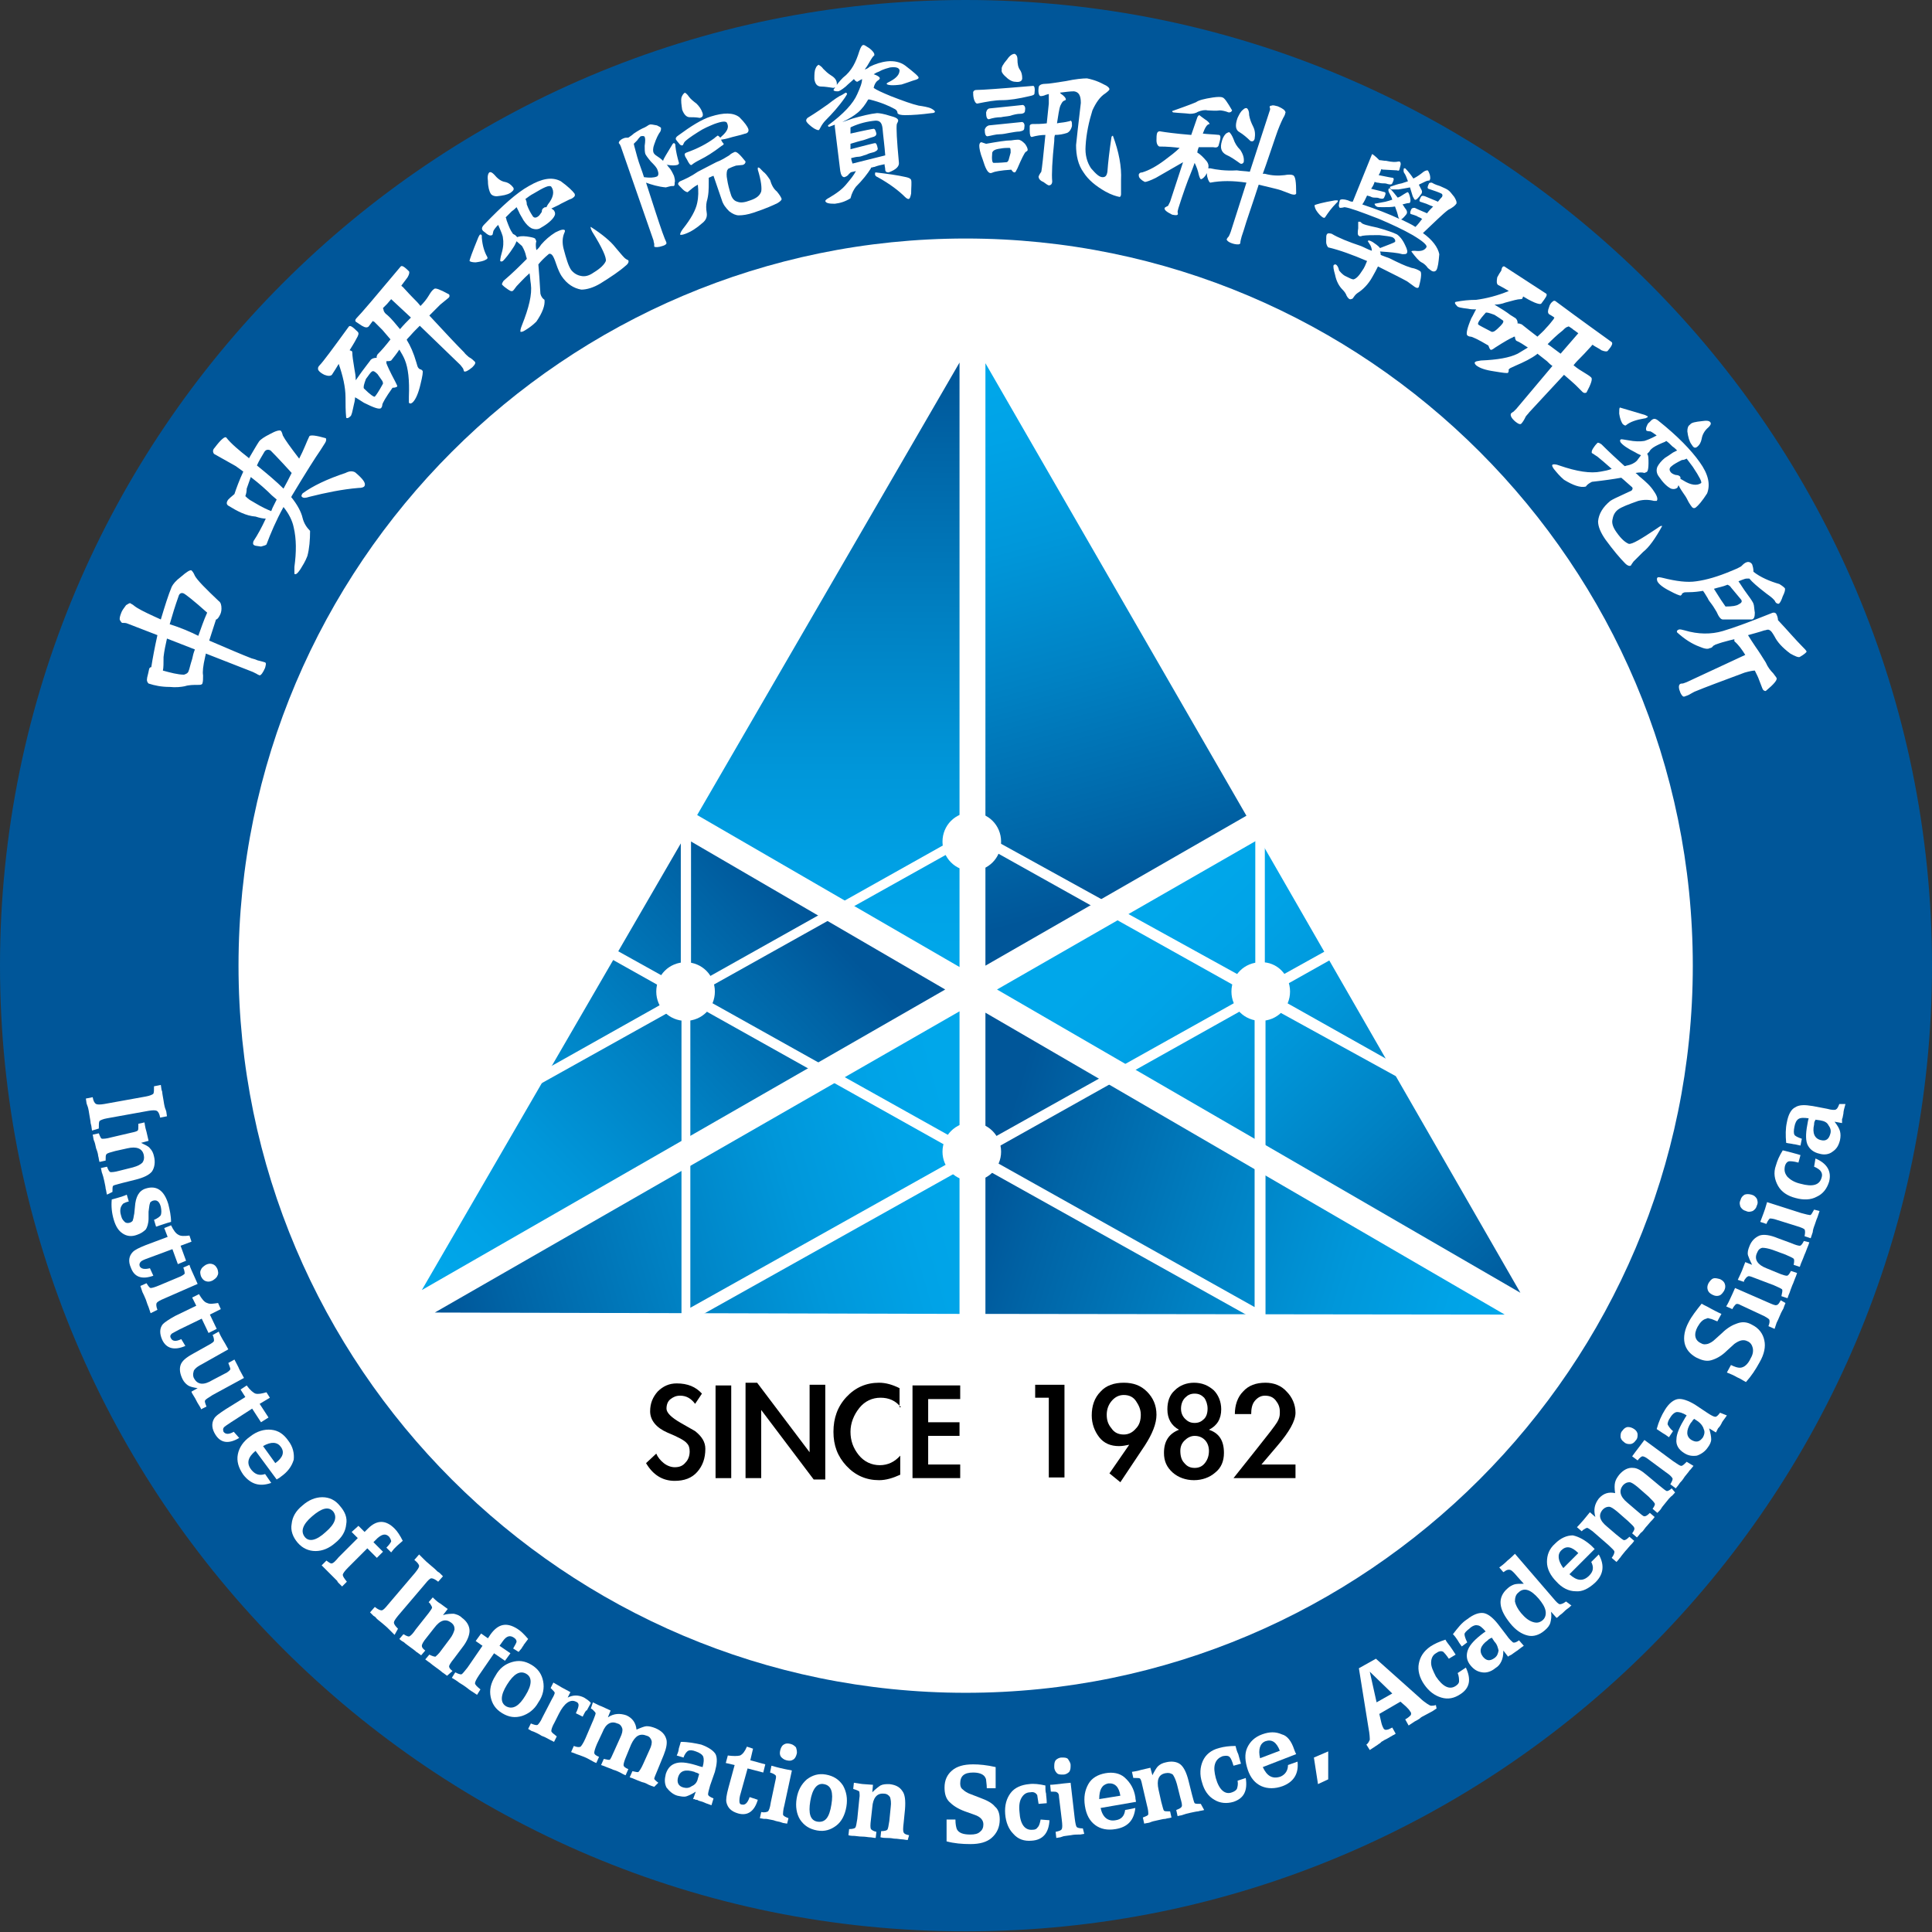 <?xml version="1.0" encoding="utf-8"?>
<!-- Generator: Adobe Illustrator 18.0.0, SVG Export Plug-In . SVG Version: 6.00 Build 0)  -->
<!DOCTYPE svg PUBLIC "-//W3C//DTD SVG 1.1//EN" "http://www.w3.org/Graphics/SVG/1.1/DTD/svg11.dtd">
<svg version="1.1" id="圖層_1" xmlns="http://www.w3.org/2000/svg" xmlns:xlink="http://www.w3.org/1999/xlink" x="0px" y="0px"
	 viewBox="0 0 283.5 283.5" enable-background="new 0 0 283.5 283.5" xml:space="preserve">
<rect x="0" y="0" width="283.5" height="283.5" fill="#333333" stroke="none"/>
<g>
	<path fill="#005699" d="M283.5,141.7c0,78.3-63.5,141.7-141.7,141.7C63.5,283.5,0,220,0,141.7C0,63.5,63.5,0,141.7,0
		C220,0,283.5,63.5,283.5,141.7z"/>
	<path fill="#FFFFFF" d="M35,141.7c0,58.8,47.9,106.7,106.7,106.7c58.8,0,106.7-47.9,106.7-106.7C248.4,82.9,200.6,35,141.7,35
		C82.9,35,35,82.9,35,141.7z"/>
	<g>
		<path fill="#FFFFFF" d="M21.6,99.4c0.1-0.4,0.2-0.8,0.3-1.3c0.1-0.1,0.1-0.2,0.3-0.2c0.2-1.3,0.5-2.9,0.9-4.7l-4.4-1.7
			c-0.2-0.1-0.5-0.1-0.8-0.1c-0.1-0.1-0.2-0.2-0.3-0.4c-0.1-0.2,0-0.6,0.2-1.1c0.1-0.3,0.4-0.7,0.7-1.1c0.3-0.2,0.5-0.3,0.6-0.3
			c0.1,0.1,0.4,0.2,0.6,0.4c0.5,0.4,1.5,0.9,2.8,1.5c0.4,0.2,0.7,0.3,1.1,0.5c0.6-2,1.1-3.6,1.6-4.8c0.2-0.4,0.6-0.9,1.4-1.5
			c0.8-0.7,1.3-1,1.5-0.9c0.1,0.1,0.3,0.3,0.5,0.8c0.4,0.7,1.6,1.9,3.5,3.7c0.3,0.2,0.4,0.6,0.4,1.1c0,0.4-0.1,0.7-0.2,0.9
			c-0.2,0.4-0.4,0.7-0.6,0.7c-0.4,1.2-0.7,2.2-1,3.1c2.8,1.2,4.9,2.1,6.2,2.6c0.4,0.1,0.7,0.2,0.9,0.3c0.4,0.1,0.8,0.2,1.1,0.3
			c0.2,0.1,0.1,0.4,0,0.8c-0.3,0.7-0.6,1.1-0.8,1.1c-0.2-0.1-0.3-0.1-0.4-0.2c-0.2-0.1-0.4-0.2-0.6-0.3l-6.9-2.7
			c0,0.2-0.1,0.4-0.1,0.5c-0.3,1.3-0.4,2.2-0.3,2.7c0,0.5,0,0.9-0.1,1.2c-0.1,0.2-0.3,0.2-0.7,0.2c-0.6,0-1.3,0-1.9,0.2
			c-0.5,0.1-1.3,0.2-2.2,0.1c-1.2,0-2.2-0.2-3.1-0.5C21.6,100.1,21.5,99.9,21.6,99.4L21.6,99.4z M28.2,96.7c0.1-0.5,0.2-0.9,0.4-1.4
			l-4.1-1.6c-0.2,0.9-0.4,1.8-0.5,2.7c0,0.9,0,1.6-0.1,2C25,98.7,26.1,99,27,99c0.3-0.1,0.6-0.2,0.7-0.6
			C27.8,98.2,27.9,97.6,28.2,96.7L28.2,96.7z M29.1,93.3c0.4-1.1,0.8-2.3,1.3-3.4c-2-1.8-3.2-2.7-3.4-2.8c-0.4-0.2-0.7,0-0.8,0.4
			c-0.5,1.4-0.9,2.7-1.3,4.1C26.5,92.1,27.9,92.7,29.1,93.3L29.1,93.3z"/>
		<path fill="#FFFFFF" d="M33.5,74.2c-0.3-0.2-0.3-0.5,0-0.9l0,0c0.1-0.1,0.4-0.4,0.9-0.8l0,0c0.3-0.9,0.7-2,1.3-3.3
			c-0.4-0.3-0.7-0.5-1.1-0.8l-3.2-1.8c-0.2-0.3-0.2-0.6,0.1-0.9c0.9-1.2,1.5-1.7,1.7-1.5c0.7,0.9,1.9,1.9,3.3,3c0,0,0,0,0,0.1
			c0.6-1,1.1-1.9,1.5-2.5c0.2-0.3,0.8-0.7,1.6-1.1c0.9-0.5,1.4-0.6,1.6-0.5c0.1,0.1,0.2,0.3,0.3,0.7c0.3,0.6,1.1,1.7,2.4,3.4
			c0.3-0.6,0.6-1.2,0.8-1.7c0.3-0.7,0.5-1.2,0.7-1.6c0.2-0.2,1-0.1,2.4,0.3c0.1,0.1,0.1,0.4-0.1,0.7L47,66.1c-0.7,1-2.1,3.2-4.2,6.7
			c0,0.1,0,0.1-0.1,0.1c0.9,1.1,1.5,2.2,1.7,3.1c0.2,0.8,0.6,1.4,1.1,1.9c0,1.3-0.1,2.6-0.4,3.7c-0.3,0.8-0.7,1.4-1,1.9
			c-0.4,0.6-0.7,0.9-0.9,0.7c0,0,0-0.3,0-1c0.3-2.2,0.3-4.1-0.1-5.8c-0.2-1-0.7-2-1.5-3c-1.1,2-1.9,3.9-2.5,5.5
			c-0.1,0.1-0.4,0.2-0.8,0.3c-0.6-0.1-0.9-0.1-1-0.2c-0.2-0.1-0.2-0.3-0.1-0.6c0.6-0.9,1.2-2,1.8-3.3c-0.4,0-0.9-0.1-1.5-0.3
			C36.1,75.7,34.8,75,33.5,74.2L33.5,74.2z M36.9,73.5c0.7,0.4,1.6,1,2.9,1.5c0.1-0.2,0.1-0.3,0.2-0.5c0.2-0.4,0.4-0.8,0.6-1.2
			c-0.2-0.2-0.5-0.4-0.7-0.6c-0.8-0.8-1.8-1.7-3.1-2.7c-0.2,0.6-0.4,1.1-0.6,1.7c0,0.5-0.1,0.8-0.2,1.1
			C36.4,73.2,36.7,73.4,36.9,73.5L36.9,73.5z M38.8,66.3c-0.4,0.7-0.8,1.3-1.1,2c1.6,1.3,2.9,2.4,3.9,3.4c0.4-0.7,0.8-1.5,1.2-2.3
			c-1.9-2.1-3-3.2-3.1-3.3C39.3,65.9,39,66,38.8,66.3L38.8,66.3z M44.3,72.9c-0.1-0.1-0.1-0.2,0.1-0.5c1.5-1.1,3.6-2.1,6.3-3
			c0.6-0.3,1-0.3,1.4-0.1c1.2,1,1.6,1.6,1.4,2c-0.1,0.2-0.4,0.3-0.9,0.3c-2.4,0.2-4.8,0.7-7.2,1.3C44.8,73.1,44.5,73.1,44.3,72.9
			L44.3,72.9z"/>
		<path fill="#FFFFFF" d="M46.9,53.6c0.5-0.5,1.9-2.4,4.3-5.7c0.2-0.2,0.6,0.1,1.3,0.8c0.2,0.2,0.1,0.5-0.2,1
			c-0.3,0.6-0.7,1.2-1,1.7c0.1,0,0.2,0.1,0.3,0.1c0.1,0.1,0.1,0.2,0.1,0.3c0,0.4,0.1,1.1,0.3,2.3c0.1,0.5,0.2,1.1,0.2,1.7
			c0.7-1,1.2-1.7,1.6-2.2c0.4-0.5,0.6-0.8,0.6-0.8c0.2-0.2,0.5-0.3,0.9-0.3c-0.1-0.1,0-0.3,0.1-0.5c0.6-0.6,1.2-1.3,1.9-2.2
			c-0.4-0.5-0.8-0.9-1.2-1.4c-0.4-0.4-0.8-0.8-1.2-1.2c-0.1,0-0.2-0.1-0.2-0.1c-0.2,0.3-0.4,0.5-0.6,0.8c-0.2,0.2-0.5,0.2-1-0.1
			c-0.3-0.2-0.6-0.4-0.9-0.6c-0.1-0.1-0.1-0.3,0.1-0.5c0.7-0.7,2.9-3.3,6.5-7.6c0.2-0.2,0.6,0.1,1.2,0.7c0.1,0.1,0.1,0.4-0.2,0.9
			c-0.3,0.4-0.6,0.8-0.9,1.2c0,0.1,0.1,0.1,0.2,0.2c0.3,0.3,0.8,0.9,1.5,1.6c0.4,0.4,0.8,0.8,1.1,1.2c0.5-0.5,0.9-1,1.2-1.5
			c0.3-0.5,0.5-0.8,0.8-1c0.2-0.2,0.9,0.1,2.2,0.8c0.1,0.2,0.1,0.4-0.2,0.6l-1.1,0.9c-0.3,0.3-0.9,0.9-1.6,1.6
			c2.4,2.6,4.1,4.4,5.1,5.4c0.2,0.3,0.5,0.5,0.7,0.7c0.4,0.2,0.7,0.5,0.9,0.7c0.1,0.2,0,0.4-0.4,0.8c-0.6,0.5-1,0.7-1.2,0.6
			C68,54.3,68,54.1,67.9,54c-0.1-0.1-0.2-0.3-0.4-0.5l-5.9-5.7c-0.2,0.2-0.5,0.5-0.7,0.7c-0.4,0.4-0.8,0.9-1.2,1.3c0,0,0,0,0,0.1
			c0.5,0.8,1,1.9,1.4,3.3c0.1,0.4,0.2,0.7,0.3,0.8c0.1,0.1,0.2,0.2,0.3,0.2c0.1,0,0.2,0.1,0.3,0.2c0.1,0.1,0,0.8-0.3,2
			c-0.3,1.3-0.7,2.2-1.1,2.6c-0.2,0.2-0.4,0.3-0.6,0.1C60,58.9,60,58.7,60,58.2c0.1-2.4-0.1-4.2-0.6-5.4c-0.2-0.5-0.5-1-0.8-1.5
			c-0.4,0.6-0.8,1.1-1.2,1.6C57.2,53,57,53,56.7,53c0,0.1,0,0.2,0,0.3c0.1,0.3,0.5,1.2,1.3,2.7c0.2,0.4,0.3,0.6,0.3,0.7
			c-0.1,0.1-0.3,0.2-0.7,0.2c-1,1.4-1.5,2.3-1.5,2.5c0,0.2-0.1,0.4-0.2,0.5c-0.3,0.2-1.1-0.1-2.5-0.8c-0.5-0.3-0.9-0.6-1.3-0.8
			c0,0.4-0.1,0.8-0.2,1.2c-0.2,0.9-0.3,1.5-0.5,1.6c-0.3,0.3-0.5,0.3-0.6,0.2c-0.1-1-0.1-2-0.1-3c0-1.5-0.4-3.2-1-4.9
			c-0.3,0.5-0.6,1-1,1.6c-0.2,0.2-0.6,0.2-1.1,0c-0.4-0.2-0.7-0.4-0.9-0.7C46.6,54,46.7,53.8,46.9,53.6L46.9,53.6z M53.4,57
			c0.9,0.9,1.5,1.3,1.6,1.2c0.2-0.2,0.6-0.8,1.2-1.9c0-0.1,0-0.2-0.1-0.4c-0.2-0.3-0.5-0.7-0.7-1c-0.4-0.4-0.6-0.5-0.8-0.4
			c-0.3,0.2-0.5,0.6-0.9,1.1C53.4,56.4,53.3,56.8,53.4,57L53.4,57z M58.7,48.3c0.5-0.6,1-1.1,1.6-1.7l-2.9-2.7
			c-0.2,0.2-0.4,0.5-0.6,0.7c-0.2,0.2-0.4,0.4-0.6,0.6c0,0.1,0.1,0.2,0.1,0.4c0.1,0.2,0.2,0.4,0.5,0.6
			C57.5,46.8,58.1,47.6,58.7,48.3L58.7,48.3z"/>
		<path fill="#FFFFFF" d="M70.2,34.8c0.1-0.2,0.2-0.4,0.3-0.4c0.1,0,0.2,0.1,0.2,0.2c0,0,0,0.1,0,0.3c0.1,1.2,0.4,2.1,0.8,2.8
			c0.1,0.2,0,0.3-0.2,0.4c-0.3,0.2-0.8,0.3-1.5,0.4c-0.5,0-0.8-0.1-0.9-0.2C68.9,38.1,69.3,37,70.2,34.8L70.2,34.8z M71.1,32.9
			c2.6-2.7,4.7-4.6,6.5-5.6c1.9-1.1,3.4-1.4,4.7-0.7c1.1,0.8,1.7,1.4,2,1.8c0.1,0.2,0.1,0.4-0.2,0.6c-0.1,0.1-0.3,0.2-0.6,0.3
			c-0.4,0.2-0.8,0.4-1.2,0.6c-0.3,0.2-0.8,0.4-1.4,0.7c0.2,0.1,0.3,0.2,0.4,0.3c0.2,0.3,0.2,0.6,0,0.9c-0.3,0.5-1,1.1-1.9,1.6
			c-0.4,0.3-0.9,0.3-1.4,0.1c-0.4-0.2-0.8-0.6-1.2-1.2c-0.2-0.4-0.5-0.8-0.7-1.3c-0.1-0.2-0.2-0.4-0.3-0.6c-0.2,0.2-0.4,0.4-0.7,0.6
			c-0.3,0.3-0.6,0.6-0.9,0.9c0.1,0.1,0.1,0.4,0.2,0.6c0.3,0.8,0.5,1.3,0.8,1.7c0,0.1,0.2,0.2,0.4,0.3c0.1,0.1,0.2,0.2,0.3,0.3
			c0.2-0.1,0.7-0.2,1.4-0.1c0.7,0.1,1.1,0.2,1.2,0.3c0.1,0.1,0.1,0.2,0.2,0.4c-0.1,0.3-0.1,0.7,0,1.3c0.3-0.2,0.5-0.5,0.7-0.8
			c0.6-0.7,1.3-1.3,2.1-1.8c0.8-0.4,1.2-0.5,1.4-0.3c0,0.1,0,0.2-0.1,0.4c-0.3,0.7-0.3,1.5-0.1,2.3c0.4,1.5,0.7,2.5,1.1,3.1
			c0.4,0.5,0.9,0.8,1.5,0.9c0.5,0.1,1.1,0,1.8-0.5c1-0.6,1.6-1.2,1.8-1.7c0.1-0.5-0.5-1.9-2-4.3c-0.2-0.4-0.3-0.7-0.2-0.7
			c1.7,1.1,2.9,2.1,3.6,3c0.6,0.7,1,1.2,1.3,1.5c0.2,0.2,0.4,0.3,0.6,0.4c0.1,0.2,0,0.5-0.4,0.8c-0.9,0.8-2.1,1.6-3.7,2.6
			c-1,0.6-2,0.9-2.8,0.9c-1.1-0.2-2.1-0.8-2.9-2c-0.2-0.3-0.5-0.9-0.8-1.8c-0.2-0.6-0.4-1.1-0.6-1.3c-0.2-0.2-0.4-0.2-0.5-0.1
			c-0.6,0.5-1.1,1-1.5,1.5c0.1,1.1,0.2,2.6,0.3,4.3c0.1,0.4,0.3,0.7,0.6,0.9c0.1,0.8-0.3,1.9-1.2,3.2c-0.6,0.6-1.2,1-1.7,1.3
			c-0.3,0.2-0.5,0.2-0.6,0.2c-0.1-0.1,0-0.5,0.2-1c1-2.5,1.5-4.5,1.3-6c-0.1-0.6-0.1-1.1-0.2-1.6c-0.9,0.8-1.5,1.5-1.9,1.9
			c-0.3,0.4-0.5,0.7-0.6,0.7c-0.2,0.1-0.5-0.1-0.9-0.4c-0.3-0.2-0.5-0.4-0.6-0.5c-0.1-0.1,0-0.3,0.2-0.6c1.3-1.1,2.4-2.2,3.4-3.2
			c0-0.2-0.1-0.3-0.1-0.4c-0.1-0.5-0.3-1-0.6-1.5l-0.8-0.7c-0.1,0.2-0.2,0.5-0.4,0.8c-0.7,1.1-1.3,1.8-1.6,2.1
			c-0.2,0.1-0.3,0.1-0.4,0c0-0.1,0-0.4,0.2-1.1c0.3-1,0.3-1.7,0.2-2.3c0-0.3-0.3-1-0.7-1.9c-0.4,0.4-0.6,0.7-0.7,0.9
			c-0.1,0.4-0.1,0.6-0.2,0.6c-0.2,0.1-0.4,0.1-0.8-0.2c-0.2-0.2-0.4-0.3-0.5-0.4C70.6,33.6,70.7,33.3,71.1,32.9L71.1,32.9z
			 M71.6,26.6c-0.1-0.7,0-1.1,0.2-1.3c0.2-0.1,0.4,0,0.7,0.3c0.5,0.6,1,1,1.6,1.1c0.5,0.1,0.9,0.4,1.2,0.8c0.2,0.3,0,0.5-0.4,0.8
			c-0.5,0.3-1.1,0.4-2,0.5c-0.5,0-0.8-0.2-0.9-0.4C71.8,28.1,71.6,27.4,71.6,26.6L71.6,26.6z M78.3,28.4c-0.4,0.2-0.8,0.5-1.2,0.8
			c0.1,0.2,0.2,0.4,0.2,0.8c0.3,0.8,0.6,1.3,0.8,1.6c0.2,0.4,0.5,0.4,0.8,0.2c0.2-0.1,0.4-0.4,0.6-0.7c0-0.3,0.1-0.5,0.3-0.6
			c0.1-0.1,0.2-0.1,0.4-0.1c0-0.1,0.1-0.2,0.2-0.4c0.8-1,1-1.9,0.5-2.6C80.6,27.1,79.8,27.5,78.3,28.4L78.3,28.4z"/>
		<path fill="#FFFFFF" d="M94.6,18.7c0.4-0.2,0.6-0.4,0.7-0.4c0.2-0.1,0.5,0,1.1,0.1c0.4,0.2,0.6,0.3,0.6,0.4c0,0.1,0,0.3-0.1,0.5
			c-0.3,0.4-0.6,1-0.9,1.9c-0.2,0.5-0.2,1-0.1,1.2c0.1,0.2,0.2,0.3,0.5,0.5c0.3,0.2,0.6,0.4,0.9,0.7c0.1-0.4,0.6-1.1,1.3-2.3
			c0.1-0.2,0.2-0.3,0.3-0.3c0.1,0,0.1,0.1,0.2,0.2c0,0,0,0.1,0,0.2c0.1,0.9,0.3,1.7,0.5,2.4c0.1,0.2,0,0.3-0.2,0.4
			c-0.4,0.1-0.8,0.1-1.4,0c-0.1,0-0.1,0-0.2-0.1c0.1,0.1,0.2,0.3,0.3,0.4c0.4,0.4,0.6,0.9,0.8,1.3c0.1,0.4,0.2,0.7,0.1,1
			c0,0.3,0,0.5-0.2,0.5c-0.1,0-0.1,0-0.2,0c-0.2,0-0.5,0.1-0.9,0.2c-1.1-0.1-2.1-0.4-2.9-0.7c1.1,3.4,1.9,5.9,2.4,7.3
			c0.1,0.3,0.2,0.5,0.3,0.8c0.1,0.3,0.3,0.6,0.3,0.8c0,0.1-0.2,0.3-0.6,0.4c-0.6,0.2-1,0.2-1.2,0.1c0-0.1,0-0.2,0-0.4
			c0-0.1-0.1-0.3-0.1-0.5l-4.8-13.8c-0.1-0.2-0.1-0.3-0.3-0.5c0-0.1,0-0.1,0.1-0.3c0.1-0.1,0.3-0.3,0.6-0.4c0.2-0.1,0.4-0.1,0.7-0.1
			c0.3-0.2,0.6-0.4,0.8-0.6C93.6,19.2,94.1,18.9,94.6,18.7L94.6,18.7z M93.5,20.6c-0.2,0.2-0.4,0.4-0.5,0.5c0.1,0.5,0.3,1.1,0.5,1.9
			c0.3,1.1,0.7,2,1,3c0.8,0.1,1.4,0.1,1.9-0.1c0.2-0.1,0.3-0.4,0.1-0.9c-0.1-0.4-0.5-0.8-1-1.3c-0.5-0.6-0.7-0.9-0.8-1.1
			c-0.1-0.3-0.1-0.7-0.1-1.2c0.1-0.7,0.1-1.1,0-1.3C94.6,20,94.4,19.9,94,20C93.9,20.1,93.7,20.3,93.5,20.6L93.5,20.6z M99.5,19.9
			c1.9-1.4,3.5-2.4,4.8-2.8c1.9-0.6,3.3-0.6,4.2,0.1c0.8,0.8,1.2,1.4,1.3,1.7c0.1,0.3,0,0.6-0.4,0.7c-0.1,0-0.3,0.1-0.7,0.2
			c-0.4,0.1-0.8,0.2-1.2,0.3c-0.4,0.1-0.9,0.3-1.7,0.4c0.1,0.2,0.2,0.4,0.4,0.6c0,0.1-0.1,0.2-0.3,0.3c-1.3,1-2.3,1.6-3.1,2
			c-0.6,0.3-1.1,0.6-1.3,0.8c-0.2,0.1-0.4-0.2-0.7-0.8c-0.2-0.3-0.3-0.5-0.3-0.6c-0.1-0.2,0-0.3,0.2-0.4c1.7-0.6,3-1.3,4.1-2.1
			c0.2-0.2,0.4-0.3,0.5-0.4c0.1,0,0.2,0.1,0.4,0.3c0.1-0.1,0.1-0.1,0.2-0.2c0.8-0.7,1.1-1.3,0.8-1.9c-0.1-0.4-0.8-0.3-1.9,0.1
			c-0.7,0.3-1.5,0.6-2.4,1.2c-1.1,0.7-1.8,1.2-2,1.5c-0.1,0.2-0.2,0.4-0.2,0.4c-0.2,0.1-0.4,0-0.6-0.3c-0.2-0.2-0.3-0.4-0.4-0.5
			C99.1,20.3,99.2,20.1,99.5,19.9L99.5,19.9z M108,24.3c-0.3,0.1-0.6,0.2-1.2,0.5c0,0.1,0,0.1-0.1,0.2c-0.1,0.4-0.1,0.8,0,1.3
			c0.1,0.7,0.3,1.5,0.6,2.4c0.2,0.5,0.5,0.8,0.9,0.9c0.5,0.2,1.1,0.1,1.9-0.2c0.9-0.3,1.4-0.7,1.6-1.3c0.1-0.5,0-1.6-0.5-3.2
			c0-0.2,0-0.3,0-0.3c0.2-0.1,0.4,0.2,0.8,0.6c0.3,0.2,0.6,0.6,1,1.2c0.2,0.7,0.5,1.3,1,1.7c0.4,0.5,0.6,0.8,0.7,1.1
			c0,0.1-0.1,0.3-0.6,0.6c-0.6,0.3-1.7,0.8-3.5,1.4c-0.9,0.3-1.6,0.4-2.2,0.4c-0.4,0-0.9-0.2-1.4-0.6c-0.5-0.5-0.9-1-1.1-1.7
			l-1.2-3.5c-0.1,0-0.2,0.1-0.3,0.1c-0.1,0.1-0.3,0.1-0.4,0.2c0,0.2,0,0.4,0,0.7c0,0.9,0,1.8-0.3,2.8c-0.1,0.5-0.1,1,0,1.6
			c0.1,0.6-0.1,1.1-0.6,1.5c-0.9,0.8-1.7,1.3-2.5,1.6c-0.5,0.2-0.8,0.2-0.8,0.1c0-0.1,0.1-0.4,0.4-0.8c1.2-1.5,1.9-2.8,2.1-3.8
			c0.2-0.9,0.2-1.8,0.1-2.7c-0.6,0.3-1,0.7-1.5,1.1c-0.1,0-0.4-0.1-0.7-0.4c-0.4-0.4-0.7-0.7-0.7-0.8c0-0.1,0.1-0.3,0.3-0.4
			c0.7-0.3,1.6-0.7,2.6-1.4c0.8-0.4,1.7-0.9,2.7-1.4c0.8-0.3,1.4-0.7,1.9-1c0.3-0.3,0.6-0.4,0.8-0.5c0.3-0.1,0.8,0.4,1.6,1.4
			c0,0.2-0.1,0.4-0.4,0.5L108,24.3z M100,14.3c0.1-0.3,0.3-0.6,0.5-0.7c0.2,0.1,0.4,0.3,0.6,0.6c0.3,0.4,0.7,0.7,1.1,1
			c0.4,0.4,0.7,0.8,0.9,1.4c0.1,0.4,0,0.6-0.4,0.7c-0.6-0.1-1-0.1-1.5-0.1c-0.4,0-0.8-0.3-1.1-1.1C100,15.4,99.9,14.8,100,14.3
			L100,14.3z"/>
		<path fill="#FFFFFF" d="M123.6,13.9c0.3-0.2,0.5-0.3,0.5-0.3c0.1,0,0.2,0.1,0.2,0.2c0,0-0.1,0.2-0.3,0.5c-0.9,1.3-1.9,2.4-2.8,3.3
			c-0.3,0.3-0.6,0.7-0.8,1.1c-0.1,0.2-0.2,0.4-0.3,0.4c-0.1,0-0.5-0.1-1-0.5c-0.5-0.4-0.8-0.7-0.8-0.9c0-0.1,0-0.2,0.2-0.4
			c1.3-0.8,2.3-1.5,3-2C122.4,14.6,123.1,14.1,123.6,13.9L123.6,13.9z M119.7,10c0.1-0.3,0.3-0.4,0.4-0.5c0.2,0.1,0.5,0.3,0.7,0.6
			c0.3,0.3,0.7,0.7,1.2,1c0.5,0.3,0.8,0.7,0.8,1.2c0,0.4-0.2,0.5-0.5,0.6c-0.7-0.1-1.3-0.2-1.8-0.2c-0.6,0-0.9-0.4-1-1.1
			C119.5,10.9,119.5,10.4,119.7,10L119.7,10z M126.1,7.5c0.2-0.6,0.4-0.9,0.6-0.9c0.2,0,0.4,0.2,0.9,0.5c0.5,0.4,0.7,0.7,0.7,0.9
			c0,0.1,0,0.2-0.1,0.2c-0.2,0.2-0.5,0.7-0.9,1.4c-0.1,0.2-0.3,0.4-0.4,0.6c0.3-0.1,0.5-0.2,0.7-0.4c0.8-0.4,1.7-0.7,2.6-0.8
			c1-0.1,1.9,0.1,2.6,0.6c1.3,1,2,1.6,2,1.8c0,0.1-0.1,0.2-0.4,0.3c-0.3,0.1-0.7,0.2-1.2,0.4c-0.3,0.1-0.6,0.2-0.9,0.3
			c-1.4,0.2-2.1,0.1-2.2-0.1c0-0.1,0.2-0.2,0.6-0.4c0.9-0.5,1.3-1,1.3-1.6c-0.1-0.4-0.6-0.5-1.4-0.4c-0.3,0.1-0.9,0.2-1.6,0.6
			c-0.3,0.1-0.5,0.2-0.8,0.4c0.1,0,0.2,0.1,0.3,0.1c0.4,0.2,0.6,0.3,0.6,0.5c0,0.1-0.1,0.2-0.4,0.4c-0.2,0.2-0.4,0.5-0.5,1
			c0.4,0.3,1.3,0.7,2.5,1.2c1.8,0.7,3.2,1.2,4.1,1.4c0.7,0.1,1.3,0.2,1.8,0.4c0.4,0.2,0.6,0.4,0.6,0.5c0,0.1-0.2,0.2-0.5,0.2
			c-1.5,0.2-2.8,0.3-3.9,0.3c-0.6,0-1-0.1-1.1-0.3c0-0.3-0.2-0.5-0.4-0.6c-0.9-0.5-2.1-1-3.7-1.4c-0.1,0-0.1,0-0.2,0
			c-0.4,0.7-0.9,1.4-1.5,1.9c-0.6,0.5-1.4,1-2.3,1.4c0.4-0.1,0.9-0.3,1.5-0.5c1.4-0.4,2.6-0.7,3.6-0.8c0.3,0,1,0.1,1.9,0.4
			c0.8,0.2,1.2,0.4,1.2,0.7c0,0.1-0.1,0.3-0.2,0.5c-0.1,0.5,0,2.4,0.3,5.6c0.1,0.6-0.4,1.1-1.5,1.5c-0.3,0-0.5-0.1-0.5-0.4
			c0-0.3-0.1-0.5-0.1-0.8c-0.5,0.1-1,0.2-1.5,0.4c-0.2,0-0.3,0.1-0.5,0.1c0,0,0,0.1,0,0.1c-0.5,0.8-1.2,1.7-2.2,2.7
			c-0.3,0.4-0.6,0.9-0.8,1.7c-0.8,0.5-1.5,0.7-2.3,0.8c-0.9,0-1.3-0.1-1.4-0.4c0-0.1,0.2-0.3,0.6-0.5c1-0.6,1.9-1.2,2.6-2.1
			c0.5-0.6,1-1.2,1.3-1.8c-0.3,0.1-0.5,0.1-0.8,0.2c0,0.1-0.1,0.1-0.2,0.2c-0.2,0.3-0.4,0.4-0.7,0.5c-0.3,0-0.5-0.3-0.6-0.9
			l-0.8-6.5c0-0.1,0-0.2,0-0.3c-0.3,0.1-0.5,0.2-0.8,0.3c-0.1,0-0.2,0-0.2-0.2c2.3-1.7,3.7-3.2,4.3-4.6c0.4-0.9,0.7-1.6,0.7-2.2
			c-0.2,0.1-0.5,0.3-0.7,0.4c-0.1,0-0.3-0.1-0.5-0.4c-0.4,0.4-0.8,0.7-1.2,1.1c-0.6,0.5-1,0.7-1.1,0.7c-0.4,0-0.6,0-0.7-0.2
			c0.4-0.7,0.9-1.3,1.4-1.8C125,10.4,125.6,9.1,126.1,7.5L126.1,7.5z M124.9,23.2c0,0.2,0.1,0.5,0.2,0.8c2.4-0.6,4-1,4.8-1.2
			c-0.1-1.4-0.3-2.8-0.4-4c-0.1-0.8-0.4-1.1-1-1.1c-1.2,0.1-2.4,0.4-3.5,0.9c-0.1,0-0.1,0.1-0.2,0.1c0,0.1,0,0.3,0,0.5
			c0,0.1,0,0.2,0,0.4c2.2-0.5,3.3-0.7,3.4-0.7c0.2,0,0.3,0.3,0.4,0.7c0,0.2-0.1,0.4-0.5,0.5c-0.3,0.1-0.7,0.2-1.2,0.4
			c-0.4,0.1-0.7,0.2-1.1,0.3c-0.3,0.1-0.7,0.2-1,0.3c0,0.3,0,0.6,0,0.8c2.3-0.6,3.5-0.9,3.6-0.9c0.2,0,0.3,0.3,0.4,0.8
			c0,0.2-0.1,0.3-0.5,0.5c-0.4,0.1-0.8,0.2-1.2,0.4c-0.4,0.1-0.8,0.3-1.1,0.3C125.7,23,125.3,23.1,124.9,23.2L124.9,23.2z
			 M128.4,25.6c0-0.2,0-0.3,0.1-0.3c1.7,0.2,3.2,0.4,4.5,0.7c0.4,0.1,0.6,0.2,0.7,0.4c0.1,0.4,0,1.1,0,2c-0.1,0.5-0.2,0.8-0.4,0.8
			c-0.1,0-0.3-0.1-0.5-0.3c-0.9-0.9-2.2-1.9-4-2.9C128.5,25.9,128.4,25.7,128.4,25.6L128.4,25.6z"/>
		<path fill="#FFFFFF" d="M143.3,13.2c0.8,0,3.6-0.2,8.3-0.6c0.2,0,0.3,0.4,0.2,1.1c0,0.2-0.2,0.3-0.7,0.4c-1.7,0.4-3,0.6-4.1,0.6
			c-1,0-2.1,0.2-3.6,0.5c-0.2,0-0.4-0.3-0.5-0.7c-0.1-0.4-0.1-0.7-0.1-1C142.9,13.3,143,13.2,143.3,13.2L143.3,13.2z M143.7,21.4
			c0-0.4,0.2-0.6,0.4-0.5l0.6,0.2c1.7-0.3,2.9-0.5,3.7-0.5c0.6-0.1,1-0.1,1-0.1c0.3,0,0.6,0.2,1,0.6c0.3,0.4,0.4,0.7,0.4,0.9
			c0,0.1-0.1,0.2-0.3,0.3c-0.2,0.2-0.6,1-1.2,2.4c-0.2,0.4-0.3,0.6-0.4,0.6c-0.2,0-0.3-0.1-0.5-0.4c-1.6,0.1-2.5,0.3-2.7,0.4
			c-0.2,0.1-0.3,0.1-0.4,0.1c-0.4-0.1-0.7-0.7-1.1-2C143.8,22.4,143.7,21.7,143.7,21.4L143.7,21.4z M145.1,18.4
			c3.1-0.3,4.8-0.5,4.9-0.5c0.3,0.1,0.4,0.4,0.3,0.9c0,0.3-0.2,0.4-0.7,0.5c-0.4,0-0.9,0.1-1.5,0.2c-0.5,0.1-1,0.2-1.4,0.2
			c-0.6,0-1.2,0.2-1.8,0.3c-0.3,0-0.4-0.4-0.4-1C144.6,18.7,144.8,18.5,145.1,18.4L145.1,18.4z M145.3,15.9c3.1-0.3,4.7-0.5,4.8-0.5
			c0.3,0.1,0.4,0.4,0.3,0.9c0,0.2-0.2,0.4-0.7,0.4c-0.4,0-0.9,0.1-1.5,0.3c-0.5,0.1-0.9,0.1-1.3,0.2c-0.6,0-1.2,0.1-1.8,0.3
			c-0.3,0-0.4-0.4-0.4-1C144.8,16.1,145,15.9,145.3,15.9L145.3,15.9z M145.6,22.4c-0.1,1,0,1.5,0.2,1.5c0.2,0,0.9,0,1.9-0.1
			c0.1,0,0.2-0.1,0.3-0.3c0.1-0.4,0.2-0.7,0.3-1.1c0-0.5,0-0.7-0.2-0.7c-0.3,0-0.8,0-1.3,0.1C146,21.9,145.7,22.1,145.6,22.4
			L145.6,22.4z M147.8,8.7c0.4-0.6,0.8-0.8,1.1-0.8c0.2,0.1,0.4,0.3,0.4,0.8c0,0.7,0.1,1.2,0.4,1.6c0.2,0.3,0.3,0.7,0.3,1.2
			c0,0.4-0.4,0.6-1,0.5c-0.5,0-1-0.3-1.6-0.9c-0.3-0.3-0.5-0.6-0.4-0.9C146.9,9.9,147.2,9.4,147.8,8.7L147.8,8.7z M156.4,11.9
			c1.4-0.3,2.5-0.4,3.1-0.4c0.5,0.1,1.4,0.3,2.5,0.9c0.5,0.2,0.8,0.5,0.8,0.7c0,0.1-0.2,0.3-0.6,0.6c-0.8,0.5-1.4,1.4-1.9,2.5
			c-0.5,1.6-0.9,3.4-1,5.2c-0.1,1.3,0.2,2.4,0.8,3.3c0.7,0.8,1.2,1.3,1.7,1.3c0.4,0,0.6-0.2,0.7-0.8c0.1-1.4,0.3-3.1,0.6-5.1
			c0-0.1,0.1-0.1,0.2-0.2c0.9,2.4,1.3,4.6,1.2,6.5c0,0.7,0,1.4,0,2.1c0,0.2-0.1,0.4-0.2,0.4c-0.5-0.1-1.2-0.3-2.1-0.8
			c-1.4-0.8-2.5-1.7-3.2-2.8c-0.8-1.1-1.1-2.5-1.1-4c0.1-0.9,0.3-2.9,0.7-6.2c0-1.1-0.3-1.6-1-1.7c-0.6,0-1.3,0.1-2.1,0.2
			c0.1,0,0.1,0,0.1,0.1c0.6,0.4,0.8,0.7,0.8,0.9c0,0.1-0.1,0.1-0.3,0.2c-0.2,0.1-0.3,0.3-0.5,0.7c-0.2,0.5-0.3,1.4-0.5,2.6
			c0.4-0.1,0.8-0.1,1.3-0.2c0.4-0.1,0.6-0.1,0.7-0.2c0.2,0.1,0.2,0.3,0.2,0.8c-0.1,0.4-0.3,0.8-0.7,1c-0.6,0.2-1.2,0.3-1.8,0.3
			c-0.1,0.3-0.1,0.6-0.1,0.9c-0.3,2.9-0.4,4.9-0.3,5.9c0,0.4-0.2,0.6-0.5,0.6c-0.1,0-0.4-0.2-0.8-0.5c-0.5-0.2-0.7-0.5-0.7-0.8
			c0,0,0.1-0.3,0.4-0.7c0.1-0.5,0.3-2.3,0.6-5.4c-0.6,0-1.3,0.1-2,0.3c-0.2,0-0.3-0.3-0.3-0.9c0-0.4,0-0.7,0-0.7
			c0-0.2,0.2-0.3,0.4-0.3c0.6,0,1.3,0,2.1-0.1c0.1-0.9,0.2-1.9,0.3-2.9l0-1.4c-0.1,0-0.3,0.1-0.4,0.1c-0.4,0.2-0.7,0.2-0.8,0.2
			c-0.2,0-0.4-0.4-0.3-1.2c0-0.4,0.4-0.6,1-0.6C154,12.3,155,12.1,156.4,11.9L156.4,11.9z"/>
		<path fill="#FFFFFF" d="M176.5,19.6c0.7,0.1,1.5,0.1,2.4,0.2c0.3,0.1,0.2,0.6-0.1,1.6c-0.1,0.2-0.3,0.3-0.8,0.2
			c-0.8,0-1.5,0-2.1,0c-0.1,0.3-0.2,0.5-0.2,0.8c0.4,0.2,0.9,0.7,1.4,1.3c0.2,0.3,0.3,0.6,0.2,1c0.1,0,0.2,0,0.3,0
			c0.9,0.2,2.2,0.4,3.9,0.3c0.6,0.1,1.2,0.1,1.9,0.2l2.9-8.9c0.1-0.2,0.1-0.4,0-0.6c0-0.1,0.1-0.2,0.3-0.2c0.2-0.1,0.5,0,0.9,0.1
			c0.2,0.1,0.5,0.2,0.9,0.5c0.2,0.2,0.3,0.4,0.2,0.5c0,0.1-0.1,0.4-0.3,0.7c-0.3,0.6-0.7,1.5-1.1,2.7c-0.7,2-1.3,3.9-1.9,5.5
			c0.1,0,0.2,0,0.3,0c1.1,0.3,2,0.3,2.9,0.2c0.5-0.1,1-0.1,1.2,0c0.4,0.1,0.5,1,0.5,2.7c-0.1,0.2-0.3,0.2-0.7,0.1l-1.6-0.6
			c-0.6-0.2-1.6-0.4-3.2-0.8c-1,3.1-1.8,5.3-2.2,6.7c-0.1,0.3-0.2,0.6-0.3,0.9c-0.1,0.4-0.2,0.7-0.2,1c-0.1,0.2-0.4,0.2-0.9,0.1
			c-0.8-0.2-1.1-0.5-1.1-0.7c0.1-0.2,0.2-0.3,0.3-0.4c0.1-0.2,0.2-0.4,0.3-0.7l2.3-7.2c-2-0.3-3.7-0.3-5.3,0c-0.1,0-0.3-0.3-0.4-0.7
			c-0.1-0.3-0.1-0.5-0.1-0.7c-0.3,0.6-0.7,0.9-0.9,0.9c-0.1-0.1-0.2-0.3-0.3-0.7c-0.1-0.5-0.3-1.1-0.6-1.7c-0.2,0.6-0.4,1.1-0.6,1.6
			c-0.5,1.2-1.1,2.9-1.8,5.1c0,0.1-0.1,0.3-0.1,0.5c0,0.1,0.1,0.3,0,0.4c-0.1,0.1-0.3,0.1-0.8,0c-0.8-0.4-1.2-0.7-1.1-1
			c0.1-0.1,0.3-0.2,0.5-0.3c0.1-0.2,0.2-0.4,0.3-0.6l1.9-5.8l-4,2.3c-0.8,0.4-1.4,0.6-1.6,0.6c-0.2-0.1-0.4-0.2-0.7-0.5
			c-0.2-0.2-0.2-0.4-0.2-0.6c0.1-0.2,0.2-0.3,0.5-0.3c1-0.3,2.1-0.9,3.3-1.8c0.8-0.6,1.6-1.2,2.2-1.8c-0.8-0.1-1.8-0.2-3-0.2
			c-0.2-0.1-0.4-0.4-0.4-0.9c0-0.4,0-0.8,0.1-1.1c0.1-0.2,0.3-0.3,0.6-0.2c0.6,0.1,2,0.3,4.4,0.5l0.9-2.6c0.1-0.2,0.2-0.3,0.3-0.3
			c0.1,0.1,0.4,0.3,0.8,0.6c0.5,0.3,0.7,0.6,0.7,0.7C177.1,18.2,176.8,18.8,176.5,19.6L176.5,19.6z M178,14.3c0.7-0.1,1.2-0.1,1.4,0
			c0.3,0.1,0.7,0.7,1.4,1.9c-0.1,0.2-0.2,0.3-0.5,0.3c-0.5-0.2-1-0.3-1.3-0.3c-0.6,0.1-1.3,0-1.8,0c-0.4-0.1-0.9,0-1.4,0.2
			c-0.3,0.2-0.7,0.3-1.2,0.3c-0.8-0.1-1.5-0.1-2.4-0.2c-0.1,0-0.2-0.1-0.2-0.2c1.1-0.4,2.3-0.8,3.5-1.3
			C175.9,14.7,176.7,14.5,178,14.3L178,14.3z M179.9,19.6c0.2-0.1,0.3-0.2,0.5-0.2c0.2,0.2,0.4,0.5,0.6,1c0.2,0.6,0.5,1.1,1,1.6
			c0.4,0.6,0.6,1.2,0.5,1.8c-0.1,0.2-0.3,0.3-0.5,0.2c-0.7-0.5-1.4-1-2.1-1.3c-0.7-0.4-0.9-1-0.6-2
			C179.4,20.3,179.6,19.9,179.9,19.6L179.9,19.6z M182.4,16.1c0.2-0.2,0.4-0.3,0.6-0.2c0.2,0.2,0.3,0.5,0.3,1
			c0.1,0.6,0.3,1.1,0.6,1.7c0.3,0.6,0.3,1.2,0.2,1.8c-0.1,0.3-0.3,0.4-0.6,0.3c-0.5-0.5-1.1-1-1.6-1.3c-0.6-0.3-0.7-1-0.3-2.1
			C181.8,16.9,182,16.4,182.4,16.1L182.4,16.1z"/>
		<path fill="#FFFFFF" d="M195.9,29.4c0.2,0,0.3,0,0.4,0c0,0.1,0,0.1,0,0.2c0,0-0.1,0.1-0.2,0.2c-0.7,0.7-1.2,1.4-1.6,2
			c-0.1,0.2-0.2,0.2-0.4,0.1c-0.3-0.2-0.7-0.6-1-1.1c-0.2-0.4-0.2-0.6-0.2-0.7C193.1,30,194.1,29.7,195.9,29.4L195.9,29.4z
			 M202.1,33.4c1.4,0.4,2.3,0.7,2.9,1c0.3,0.2,0.8,0.7,1.2,1.6c0.3,0.6,0.4,1,0.2,1.2c-0.1,0.1-0.3,0.1-0.6,0.1
			c-0.7-0.2-1.8-0.3-3.3-0.4c0.1,0.2,0.1,0.4,0.1,0.5c0.4,0.2,0.8,0.3,1.3,0.5c1.2,0.6,2.2,1.1,3.2,1.4c0.6,0.1,1,0.3,1.3,0.5
			c0.2,0.1,0.2,0.9-0.2,2.3c-0.1,0.2-0.3,0.2-0.6,0l-1.1-0.8c-0.7-0.4-2.1-1.1-4.3-2.2c-0.2,0.4-0.5,1-0.8,1.5
			c-0.6,1.1-1.4,1.9-2.2,2.4c-0.3,0.2-0.5,0.5-0.7,0.8c-0.2,0.1-0.4,0.2-0.6,0c-0.1-0.1-0.2-0.2-0.3-0.4c-0.1-0.3-0.3-0.6-0.6-0.9
			c-0.5-0.5-0.9-1.2-1.1-2.2c-0.2-0.7-0.3-1.2-0.2-1.4c0.1-0.1,0.2-0.1,0.3-0.1c0.2,0.1,0.4,0.4,0.5,0.9c0.4,0.5,0.8,0.8,1.1,0.9
			c0.4,0.2,0.8,0.4,1,0.4c0.4-0.1,0.8-0.5,1.3-1.3c0.3-0.4,0.5-0.9,0.7-1.4c-2.1-0.9-4-1.6-5.7-2c-0.1-0.1-0.3-0.4-0.3-0.8
			c0-0.7,0-1,0.1-1.1c0.1-0.2,0.3-0.2,0.7-0.1c1,0.6,2.5,1.2,4.3,1.8c0.5,0.2,1,0.5,1.6,0.7c0-0.3-0.1-0.7-0.4-1.1
			c-0.1-0.2-0.2-0.3-0.2-0.3c0.1-0.2,0.3-0.1,0.7,0.1c0.4,0.3,0.8,0.5,1.1,0.9c1.3-0.5,2.1-0.8,2.2-0.9c0.1-0.2,0-0.5-0.4-0.7
			c-0.3-0.1-1-0.2-1.9-0.3c-1,0-1.9,0-2.5,0.1c-0.2,0.1-0.4,0.1-0.5,0c-0.2-0.1-0.2-0.5-0.1-1.1c0-0.5,0-0.8,0-0.9
			c0-0.1,0.2-0.1,0.4,0C199.8,32.9,200.7,33.1,202.1,33.4L202.1,33.4z M205.2,23.7c0.1,0,0.2,0,0.2,0c0.1,0.1,0.2,0.3,0.1,0.6
			c-0.1,0.3-0.1,0.5-0.2,0.7c0,0-0.1,0.1-0.3,0l-1.8-0.1c-0.2,0-0.4,0-0.5-0.1c-0.1,0.3-0.2,0.6-0.4,0.9c1.4,0.3,2.1,0.4,2.1,0.4
			c0.2,0.1,0.1,0.4-0.1,0.8c-0.1,0.2-0.3,0.2-0.7,0.1c-0.2-0.1-0.5-0.1-0.8-0.1c-0.2,0-0.5-0.1-0.7-0.1c-0.1,0-0.3-0.1-0.4-0.1
			c-0.1,0.4-0.3,0.7-0.5,1c1.3,0.3,2,0.5,2,0.5c0.2,0.1,0.1,0.4-0.1,0.8c-0.1,0.2-0.3,0.2-0.7,0.1c-0.2-0.1-0.4-0.1-0.7-0.1
			c-0.3,0-0.5-0.1-0.7-0.2c-0.1,0-0.3-0.1-0.4-0.1c-0.2,0.4-0.4,0.9-0.7,1.3c2.1,0.7,3.9,1.4,5.4,2.1c0-0.1-0.1-0.2-0.1-0.2
			c-0.1-0.5-0.3-1.1-0.5-1.6c-0.5,0.1-1.1,0.1-1.8,0.1c-0.5,0-0.8,0-0.9-0.1c-0.2-0.1-0.3-0.3-0.3-0.4c0.5-0.1,1.1-0.2,1.6-0.3
			c0.4-0.1,0.7-0.2,1-0.3c-0.1-0.4-0.3-0.7-0.5-1.1c-0.1-0.3-0.1-0.4,0-0.5c0-0.1,0.1-0.1,0.2,0c0.4,0.4,0.7,0.8,1.1,1.3
			c0.3-0.1,0.6-0.3,0.9-0.5c0.3-0.2,0.5-0.3,0.6-0.3c0.1,0.1,0.2,0.3,0.3,0.7c0.1,0.4,0.1,0.7,0,0.8c0,0.1-0.1,0.1-0.2,0.1
			c-0.2,0-0.5,0.1-0.9,0.2c0.2,0.2,0.3,0.5,0.5,0.7c0.2,0.3,0.2,0.5,0.1,0.7c-0.3,0.4-0.6,0.7-0.8,0.8c0.8,0.4,1.5,0.7,2.1,1.1
			c0.4-0.4,0.7-0.8,1-1.2c-0.1,0-0.1,0-0.2-0.1c-0.2-0.1-0.5-0.2-0.6-0.3c-0.3-0.1-0.5-0.2-0.9-0.3c-0.1-0.1-0.1-0.3,0.1-0.7
			c0.1-0.2,0.3-0.2,0.5-0.2c0.8,0.4,1.4,0.6,1.8,0.8c0.3-0.4,0.6-0.7,0.9-1c-0.1,0-0.2-0.1-0.3-0.1c-0.2-0.1-0.5-0.2-0.7-0.3
			c-0.3-0.1-0.6-0.2-0.9-0.3c-0.2-0.1-0.1-0.3,0.1-0.7c0.1-0.2,0.3-0.2,0.6-0.1c0.9,0.4,1.5,0.6,1.9,0.8c0.3-0.4,0.5-0.6,0.6-0.7
			c0.1-0.2,0.1-0.4-0.1-0.5c-0.4-0.2-1-0.4-1.9-0.7c-0.2-0.1-0.1-0.4,0.1-0.8c0.1-0.1,0.2-0.1,0.4-0.1c0.5,0.3,0.9,0.4,1.2,0.5
			c0.7,0.3,1.1,0.5,1.2,0.6c0.2,0.1,0.5,0.5,0.9,1c0.3,0.5,0.4,0.8,0.3,1c-0.2,0.3-0.6,0.6-1.2,0.9c-0.8,0.6-2,1.8-3.7,3.4
			c1.4,1,2.2,2.1,2.4,3.1c-0.1,1.2-0.2,1.9-0.4,2.3c-0.2,0.3-0.5,0.3-0.8,0.1c-0.1-0.1-0.3-0.2-0.5-0.4c-0.2-0.3-0.5-0.6-0.9-0.8
			c-0.4-0.2-0.9-0.8-1.5-1.6c0.1-0.1,0.2-0.1,0.5-0.1c0.8,0.1,1.4,0,1.7-0.5c0.2-0.3-0.5-0.9-2-1.8c-1.4-0.8-3.1-1.6-5-2.4
			c-2.6-1-4.2-1.6-5-1.7c-0.4,0.1-0.6,0.1-0.7,0.1c-0.1-0.1-0.2-0.3-0.1-0.6c0-0.2,0.1-0.4,0.1-0.5c0.1-0.2,0.6-0.2,1.2,0
			c0.2,0.1,0.4,0.2,0.7,0.2l2.8-6.9c0-0.1,0.1-0.1,0.2,0c0.4,0.3,0.7,0.6,0.9,0.8c0.3,0,0.6,0.1,1,0.1
			C204.3,23.8,204.8,23.8,205.2,23.7L205.2,23.7z M208.9,25.2c0.3-0.2,0.5-0.2,0.6-0.2c0.1,0.1,0.2,0.3,0.3,0.6
			c0.1,0.4,0.1,0.7,0,0.8c0,0.1-0.1,0.1-0.2,0.1c-0.2,0-0.6,0.2-1.2,0.5c-0.1,0-0.1,0.1-0.2,0.1c0.1,0.2,0.2,0.4,0.3,0.6
			c0.2,0.3,0.2,0.5,0.1,0.7c-0.5,0.7-0.8,1-1,0.9c-0.1-0.1-0.2-0.3-0.3-0.5c-0.1-0.4-0.3-0.9-0.4-1.3c-0.5,0.1-1.1,0.2-1.7,0.3
			c-0.6,0-0.9,0-1,0c-0.2-0.1-0.3-0.3-0.2-0.4c0.6-0.2,1.1-0.4,1.7-0.5c0.3-0.1,0.6-0.2,0.9-0.3c-0.2-0.5-0.3-0.9-0.6-1.3
			c-0.1-0.3,0-0.5,0-0.6c0,0,0.1,0,0.2,0c0.4,0.4,0.8,0.9,1.2,1.5C208,25.9,208.4,25.6,208.9,25.2L208.9,25.2z"/>
		<path fill="#FFFFFF" d="M220.9,39.2c0.6,0.4,2.6,1.7,6,3.9c0.2,0.2-0.1,0.6-0.7,1.4c-0.1,0.2-0.5,0.1-1-0.1
			c-0.7-0.3-1.2-0.6-1.7-0.9c0,0.1-0.1,0.2-0.1,0.3c-0.1,0.1-0.2,0.1-0.3,0.1c-0.4,0-1.1,0.2-2.2,0.5c-0.5,0.2-1.1,0.3-1.6,0.3
			c1,0.6,1.8,1.1,2.3,1.5c0.5,0.3,0.8,0.5,0.8,0.5c0.2,0.2,0.3,0.4,0.3,0.8c0.1-0.1,0.3,0,0.6,0.1c0.6,0.5,1.4,1.1,2.3,1.8
			c0.4-0.4,0.9-0.8,1.3-1.3c0.4-0.4,0.7-0.8,1.1-1.3c0-0.1,0.1-0.2,0.1-0.2c-0.3-0.2-0.6-0.4-0.8-0.5c-0.2-0.2-0.2-0.5,0-1
			c0.1-0.4,0.3-0.7,0.6-0.9c0.1-0.1,0.3-0.1,0.5,0.1c0.8,0.6,3.5,2.6,8.1,5.9c0.2,0.2,0,0.6-0.6,1.3c-0.1,0.1-0.4,0.1-0.9-0.1
			c-0.4-0.3-0.9-0.5-1.3-0.8c-0.1,0-0.1,0.1-0.2,0.2c-0.3,0.3-0.8,0.9-1.5,1.6c-0.4,0.4-0.8,0.8-1.1,1.2c0.6,0.5,1.1,0.8,1.6,1.1
			c0.5,0.3,0.8,0.5,1,0.7c0.2,0.2,0,0.9-0.7,2.2c-0.2,0.1-0.4,0.1-0.6-0.1l-1-1c-0.3-0.3-0.9-0.8-1.7-1.5c-2.4,2.6-4.1,4.4-5.1,5.5
			c-0.2,0.3-0.5,0.5-0.6,0.8c-0.2,0.4-0.4,0.7-0.6,0.9c-0.2,0.1-0.4,0-0.8-0.3c-0.6-0.5-0.8-0.9-0.7-1.2c0.1-0.1,0.2-0.2,0.4-0.3
			c0.1-0.1,0.3-0.3,0.4-0.4l5.3-6.3c-0.3-0.2-0.5-0.4-0.8-0.7c-0.5-0.4-0.9-0.7-1.4-1.1c0,0,0,0-0.1,0.1c-0.8,0.6-1.8,1.1-3.2,1.7
			c-0.4,0.2-0.7,0.3-0.8,0.4c-0.1,0.1-0.2,0.2-0.1,0.3c0,0.1-0.1,0.2-0.1,0.3c-0.1,0.1-0.8,0-2-0.2c-1.4-0.2-2.2-0.5-2.7-0.9
			c-0.2-0.2-0.3-0.4-0.1-0.5c0.1-0.1,0.3-0.1,0.8-0.2c2.4-0.1,4.2-0.4,5.4-1c0.5-0.3,1-0.6,1.5-0.9c-0.6-0.4-1.2-0.8-1.7-1
			c-0.1-0.1-0.2-0.3-0.2-0.6c-0.1,0-0.2,0-0.3,0.1c-0.3,0.1-1.2,0.6-2.6,1.5c-0.4,0.3-0.6,0.4-0.7,0.3c-0.1-0.1-0.2-0.3-0.3-0.6
			c-1.5-0.9-2.4-1.3-2.6-1.3c-0.2,0-0.4-0.1-0.5-0.2c-0.2-0.2,0-1.1,0.6-2.5c0.3-0.5,0.5-1,0.7-1.3c-0.4,0-0.8,0-1.2-0.1
			c-0.9-0.1-1.5-0.2-1.6-0.4c-0.3-0.3-0.4-0.5-0.2-0.6c1-0.2,2-0.3,3-0.3c1.5-0.2,3.1-0.6,4.8-1.3c-0.5-0.3-1-0.6-1.6-0.9
			c-0.2-0.2-0.2-0.5-0.1-1.1c0.2-0.4,0.4-0.7,0.6-1C220.4,39,220.7,39,220.9,39.2L220.9,39.2z M218,45.9c-0.9,1-1.2,1.5-1.1,1.7
			c0.2,0.2,0.9,0.5,2,1.1c0.1,0,0.2,0,0.4-0.1c0.3-0.2,0.6-0.5,0.9-0.8c0.4-0.4,0.5-0.7,0.3-0.8c-0.3-0.2-0.7-0.5-1.2-0.8
			C218.5,45.9,218.1,45.8,218,45.9L218,45.9z M227.1,50.5c0.6,0.4,1.2,0.9,1.9,1.4l2.6-3c-0.3-0.2-0.5-0.4-0.7-0.5
			c-0.2-0.2-0.4-0.3-0.7-0.5c-0.1,0-0.2,0.1-0.3,0.1c-0.2,0.1-0.4,0.3-0.6,0.5C228.4,49.2,227.7,49.9,227.1,50.5L227.1,50.5z"/>
		<path fill="#FFFFFF" d="M243.3,61.7c2.9,2.3,4.9,4.4,6.1,6.1c1.3,1.8,1.6,3.3,1.1,4.6c-0.7,1.1-1.3,1.8-1.7,2.1
			c-0.2,0.1-0.4,0.1-0.6-0.2c-0.1-0.1-0.2-0.3-0.4-0.6c-0.2-0.4-0.4-0.8-0.7-1.2c-0.2-0.3-0.5-0.7-0.8-1.3c-0.1,0.2-0.1,0.3-0.2,0.4
			c-0.3,0.2-0.6,0.2-0.9,0.1c-0.6-0.3-1.2-0.9-1.8-1.8c-0.3-0.4-0.4-0.9-0.2-1.4c0.2-0.4,0.6-0.9,1.1-1.3c0.3-0.2,0.8-0.5,1.2-0.8
			c0.2-0.1,0.4-0.2,0.6-0.3c-0.2-0.2-0.4-0.4-0.7-0.6c-0.3-0.3-0.6-0.6-0.9-0.8c-0.1,0.1-0.3,0.2-0.6,0.3c-0.7,0.3-1.3,0.6-1.6,0.9
			c-0.1,0.1-0.2,0.2-0.3,0.4c-0.1,0.1-0.2,0.2-0.3,0.3c0.2,0.2,0.2,0.7,0.2,1.4c0,0.7-0.1,1.1-0.2,1.2c-0.1,0.1-0.2,0.1-0.4,0.2
			c-0.3-0.1-0.7-0.1-1.3,0c0.3,0.2,0.5,0.5,0.8,0.7c0.7,0.6,1.4,1.2,1.9,2c0.5,0.7,0.6,1.2,0.4,1.4c-0.1,0-0.2,0-0.4,0
			c-0.8-0.2-1.5-0.2-2.3,0c-1.4,0.5-2.5,0.9-3,1.3c-0.5,0.4-0.7,0.9-0.8,1.5c-0.1,0.5,0.1,1.1,0.6,1.8c0.7,1,1.3,1.5,1.8,1.7
			c0.5,0.1,1.8-0.7,4.2-2.3c0.4-0.3,0.6-0.4,0.7-0.3c-1,1.8-1.9,3.1-2.8,3.8c-0.6,0.6-1.1,1.1-1.4,1.4c-0.2,0.3-0.3,0.4-0.4,0.6
			c-0.2,0.1-0.5,0-0.8-0.3c-0.8-0.8-1.8-2-2.9-3.5c-0.7-1-1.1-1.9-1.1-2.7c0.1-1.1,0.7-2.1,1.8-3c0.3-0.2,0.9-0.5,1.8-0.9
			c0.6-0.3,1.1-0.5,1.3-0.6c0.2-0.2,0.2-0.4,0.1-0.5c-0.6-0.5-1.1-1-1.6-1.4c-1.1,0.2-2.5,0.4-4.3,0.6c-0.4,0.2-0.7,0.4-0.9,0.7
			c-0.8,0.2-1.9-0.2-3.2-1c-0.6-0.5-1.1-1.1-1.5-1.6c-0.2-0.3-0.3-0.5-0.2-0.6c0.1-0.1,0.5-0.1,1,0.1c2.6,0.9,4.6,1.2,6.1,0.9
			c0.6-0.1,1.1-0.2,1.6-0.4c-0.9-0.8-1.6-1.4-2.1-1.8c-0.5-0.3-0.7-0.5-0.8-0.5c-0.1-0.2,0-0.5,0.3-0.9c0.2-0.3,0.4-0.5,0.5-0.6
			c0.1-0.1,0.3,0,0.6,0.2c1.2,1.2,2.3,2.2,3.4,3.2c0.1,0,0.3-0.1,0.4-0.1c0.5-0.1,1-0.3,1.4-0.7l0.6-0.8c-0.2-0.1-0.5-0.2-0.8-0.4
			c-1.2-0.6-1.9-1.1-2.2-1.5c-0.1-0.2-0.1-0.3,0-0.4c0.1-0.1,0.4,0,1.1,0.1c1,0.2,1.8,0.2,2.4,0.1c0.3-0.1,0.9-0.3,1.8-0.8
			c-0.4-0.3-0.7-0.5-0.9-0.6c-0.4,0-0.6-0.1-0.6-0.1c-0.1-0.2-0.1-0.4,0.1-0.8c0.1-0.3,0.3-0.4,0.4-0.5
			C242.6,61.3,242.9,61.4,243.3,61.7L243.3,61.7z M241.4,60.9c0.2,0.1,0.4,0.2,0.4,0.2c0,0.1-0.1,0.2-0.2,0.2c0,0-0.1,0.1-0.3,0.1
			c-1.2,0.2-2.1,0.5-2.7,1c-0.1,0.1-0.3,0-0.5-0.2c-0.2-0.3-0.4-0.8-0.5-1.5c0-0.5,0-0.8,0.1-0.9C238,59.9,239.1,60.2,241.4,60.9
			L241.4,60.9z M248.4,68.5c-0.3-0.4-0.6-0.8-0.9-1.2c-0.2,0.1-0.4,0.2-0.7,0.2c-0.8,0.4-1.3,0.7-1.5,0.9c-0.3,0.2-0.4,0.5-0.2,0.8
			c0.1,0.2,0.4,0.4,0.8,0.5c0.3,0,0.5,0.1,0.6,0.2c0.1,0.1,0.1,0.2,0.1,0.4c0.1,0,0.2,0.1,0.4,0.2c1.1,0.7,2,0.8,2.6,0.4
			C249.8,70.8,249.4,70,248.4,68.5L248.4,68.5z M249.7,61.8c0.7-0.1,1.1-0.1,1.3,0.2c0.1,0.2,0,0.4-0.3,0.7c-0.6,0.5-0.9,1.1-1,1.7
			c-0.1,0.5-0.3,0.9-0.7,1.2c-0.3,0.2-0.5,0.1-0.8-0.4c-0.3-0.4-0.5-1.1-0.6-1.9c0-0.5,0.1-0.8,0.4-1
			C248.2,62,248.8,61.9,249.7,61.8L249.7,61.8z"/>
		<path fill="#FFFFFF" d="M261.1,85.7c0.5,0.3,0.7,0.5,0.8,0.6c0.1,0.2,0,0.6-0.3,1.2c-0.2,0.6-0.4,1-0.6,1.1
			c-0.2,0-0.4-0.1-0.5-0.3c-0.1-0.3-0.6-0.7-1.3-1.2c-1.3-1-2.1-1.7-2.5-2.2c-0.1,0-0.2,0-0.4,0c-0.2,0-0.4,0.1-0.7,0.2
			c-0.2,0.1-0.3,0.1-0.5,0.2c0.3,0.4,0.7,1.1,1.3,1.9c0.6,0.8,0.9,1.3,0.9,1.4c0.1,0.2,0.1,0.7,0.2,1.3c0,0.6-0.1,0.9-0.4,1
			c-0.1,0-0.3,0-0.6,0c-0.7,0-2,0-3.7,0c-0.3,0-0.6-0.4-0.9-1.1c-0.2-0.3-0.4-0.7-0.7-1.1c-0.2-0.3-0.5-0.6-0.6-0.9
			c-0.2-0.3-0.4-0.7-0.7-1.1c-0.6,0.1-1.3,0.2-2.1,0.2c-0.4,0-0.7,0-0.8,0.1c-0.2,0.1-0.2,0.1-0.2,0.2c0,0.1-0.1,0.1-0.2,0.2
			c-0.1,0-0.7-0.2-1.6-0.7c-1-0.5-1.6-1-1.8-1.4c-0.1-0.3-0.1-0.5,0.1-0.6c0.1,0,0.3,0,0.7,0.1c2,0.5,3.6,0.7,4.9,0.5
			c1.5-0.2,3.2-0.7,5.1-1.5c0.5-0.2,1-0.4,1.5-0.7c0.3-0.3,0.5-0.5,0.8-0.6c0.3-0.1,0.6,0,0.8,0.3c0.1,0.3,0.2,0.6,0.2,1.1
			C258.3,84.7,259.7,85.3,261.1,85.7L261.1,85.7z M264.5,94.9c0.3,0.3,0.5,0.5,0.6,0.7c0,0.1-0.3,0.4-1,0.8
			c-0.2,0.1-0.7-0.1-1.4-0.5c-1.2-0.9-1.9-1.7-2.3-2.5c-0.3-0.5-0.5-0.9-0.9-1c0,0,0,0-0.1,0c-0.2,0-0.3,0.1-0.5,0.1
			c-0.9,0.3-1.7,0.5-2.4,0.7c0.3,0.5,0.7,1.1,1.1,1.7c0.5,0.7,1,1.5,1.5,2.3c0.3,0.7,0.7,1.2,1.1,1.6c0.2,0.3,0.4,0.5,0.5,0.7
			c0.1,0.3-0.4,0.9-1.6,1.9c-0.2,0-0.4-0.1-0.5-0.4l-0.5-1.3c-0.1-0.3-0.3-0.7-0.6-1.3c-0.3,0-0.8,0.1-1.5,0.3
			c-3.5,1.3-5.9,2.2-7.1,2.7c-0.3,0.1-0.6,0.3-0.8,0.4c-0.3,0.2-0.6,0.3-0.9,0.4c-0.2,0.1-0.4-0.1-0.6-0.5c-0.3-0.7-0.3-1.1-0.1-1.3
			c0.1-0.1,0.3-0.1,0.4-0.1c0.1,0,0.3-0.1,0.6-0.2l8.6-4c0,0,0,0,0,0c-0.5-0.8-1-1.5-1.6-2c0-0.1,0-0.2,0-0.3
			c-0.5,0.1-0.8,0.2-1.2,0.3c-0.8,0.2-1.3,0.4-1.6,0.5c-0.1,0.1-0.3,0.1-0.4,0.3c-0.1,0.1-0.2,0.2-0.4,0.2c-0.3,0.2-0.8,0.1-1.5-0.2
			c-1.1-0.4-2.2-1.1-3.3-2.1c-0.1-0.2,0-0.3,0.2-0.4c0.2-0.1,0.5,0,0.9,0.1c2,0.6,3.9,0.6,5.6,0.1c1.7-0.5,4.1-1.4,7.1-2.6
			c0.4-0.2,0.7-0.1,0.8,0.2c0.1,0.2,0.2,0.5,0.2,0.8C262.4,92.6,263.5,93.9,264.5,94.9L264.5,94.9z M253.5,85.8
			c-0.7,0.3-1.4,0.4-2,0.6c0.8,1.3,1.4,2.2,1.7,2.6c1,0,1.6-0.1,1.9-0.3c0.4-0.2,0.6-0.4,0.4-0.7c-0.5-0.6-1-1.2-1.5-1.8
			C253.9,86,253.7,85.9,253.5,85.8L253.5,85.8z"/>
	</g>
	<g>
		<path fill="#FFFFFF" d="M13.5,165.9l-0.1-0.7l-0.1-0.4c0-0.2-0.1-0.7-0.2-1.3c-0.1-0.7-0.2-1.1-0.3-1.3l-0.1-0.3l-0.1-0.7l1-0.2
			c0.1,0.6,0.3,0.9,0.5,1c0.2,0.1,0.6,0.1,1.2,0l6.1-1.1c0.6-0.1,1-0.3,1.1-0.4c0.1-0.2,0.1-0.5,0.1-1.1l1-0.2l0.1,0.7l0.1,0.3
			c0,0.2,0.1,0.7,0.2,1.3c0.1,0.7,0.2,1.1,0.3,1.3l0.1,0.3l0.1,0.7l-1,0.2c-0.1-0.6-0.3-0.9-0.5-1c-0.2-0.1-0.6-0.1-1.2,0l-6.1,1.1
			c-0.6,0.1-1,0.3-1.1,0.4c-0.1,0.2-0.1,0.5-0.1,1.1L13.5,165.9z"/>
		<path fill="#FFFFFF" d="M15.7,175.3c-0.1-0.3-0.1-0.6-0.2-0.9c0-0.2-0.1-0.6-0.2-1.1c-0.1-0.5-0.2-0.8-0.3-1.1
			c-0.1-0.2-0.1-0.5-0.2-0.8l0.9-0.2c0.2,0.5,0.3,0.7,0.5,0.8c0.2,0,0.6,0,1.3-0.2l2-0.5c0.7-0.2,1.1-0.4,1.4-0.7
			c0.2-0.3,0.3-0.6,0.2-1.1c-0.2-1-1.1-1.3-2.4-1l-1.8,0.4c-0.7,0.2-1.2,0.3-1.3,0.5c-0.1,0.1-0.1,0.4-0.1,0.9l-0.9,0.2
			c-0.1-0.3-0.1-0.6-0.2-0.9c0-0.2-0.1-0.6-0.3-1.1c-0.1-0.5-0.2-0.9-0.3-1.1c-0.1-0.2-0.1-0.5-0.2-0.9l0.9-0.2
			c0.2,0.5,0.3,0.8,0.5,0.8c0.2,0,0.6,0,1.3-0.2l3-0.7c0.5-0.1,0.8-0.2,0.9-0.3c0.1-0.1,0.1-0.3,0.1-0.7c0,0,0-0.1,0-0.3l0.9-0.2
			c0.1,0.7,0.2,1.1,0.3,1.4l0.3,1.3l-1.1,0.3c0.6,0.3,1.1,0.5,1.3,0.8c0.3,0.3,0.5,0.7,0.6,1.2c0.2,0.8,0.1,1.6-0.3,2.2
			c-0.4,0.5-1.2,0.9-2.4,1.2l-2,0.5c-0.7,0.2-1.2,0.3-1.3,0.4c-0.1,0.1-0.1,0.4-0.1,0.9L15.7,175.3z"/>
		<path fill="#FFFFFF" d="M20.1,181.2c-0.8,0.3-1.5,0.2-2.1-0.2c-0.6-0.4-1-1-1.3-2c-0.3-1-0.4-2-0.3-3c0.4-0.1,0.8-0.2,1.1-0.3
			c0.3-0.1,0.7-0.2,1.1-0.4l0.3,1c-0.4,0.1-0.6,0.2-0.8,0.3c-0.1,0.1-0.2,0.2-0.3,0.4c-0.2,0.4-0.2,0.9,0,1.5
			c0.1,0.4,0.3,0.6,0.5,0.8c0.2,0.2,0.5,0.2,0.8,0.1c0.2-0.1,0.4-0.2,0.4-0.4c0.1-0.2,0.1-0.5,0.2-0.9l0.1-1
			c0.1-1.5,0.6-2.4,1.6-2.7c1.6-0.5,2.7,0.3,3.3,2.3c0.2,0.8,0.4,1.7,0.4,2.6c-0.4,0.1-0.7,0.2-1,0.3c-0.3,0.1-0.6,0.2-1.2,0.4
			l-0.3-1c0.5-0.2,0.9-0.5,1-0.7c0.1-0.3,0.1-0.7,0-1.2c-0.2-0.8-0.6-1.1-1.2-0.9c-0.2,0.1-0.4,0.2-0.4,0.4
			c-0.1,0.2-0.1,0.6-0.2,1.2l0,1c0,0.7-0.2,1.3-0.4,1.6C21.1,180.7,20.7,181,20.1,181.2z"/>
		<path fill="#FFFFFF" d="M22.5,187.2c-1.7,0.6-2.8,0.2-3.3-1.2c-0.4-0.9-0.3-1.7,0.3-2.3c0.3-0.3,0.9-0.6,1.9-1l3.2-1.2l-0.5-1.3
			l1-0.4c0.4,0.8,0.7,1.2,1.1,1.4c0.3,0.2,0.9,0.2,1.6,0.1l0.3,0.9l-1.6,0.6l0.8,2.2l-1.2,0.5l-0.8-2.2l-3.5,1.3
			c-0.6,0.2-1,0.4-1.1,0.5c-0.2,0.2-0.3,0.4-0.2,0.7c0.2,0.4,0.7,0.5,1.5,0.3L22.5,187.2z"/>
		<path fill="#FFFFFF" d="M22.1,192.7l-0.2-0.6l-0.1-0.3c-0.1-0.2-0.2-0.5-0.4-1.1c-0.2-0.5-0.4-0.9-0.5-1.1l-0.1-0.3l-0.2-0.6
			l0.9-0.4c0.3,0.5,0.5,0.7,0.6,0.7c0.2,0,0.6-0.1,1.3-0.4l3.1-1.3c0.4-0.2,0.5-0.3,0.6-0.4c0-0.1,0-0.4-0.2-0.9l0.9-0.4
			c0.1,0.4,0.4,1,0.8,1.9l0.4,0.9l-4.8,2.1c-0.7,0.3-1.1,0.5-1.2,0.7c-0.1,0.1-0.1,0.5,0.1,1L22.1,192.7z M31.2,187.9
			c-0.4,0.2-0.7,0.2-1,0.1c-0.3-0.1-0.5-0.3-0.7-0.7c-0.1-0.3-0.2-0.7,0-1c0.1-0.3,0.4-0.5,0.7-0.7c0.4-0.2,0.7-0.2,1-0.1
			c0.3,0.1,0.5,0.3,0.7,0.7c0.1,0.3,0.2,0.7,0,1C31.8,187.5,31.5,187.7,31.2,187.9z"/>
		<path fill="#FFFFFF" d="M27.2,197.5c-1.6,0.7-2.8,0.4-3.4-0.9c-0.4-0.9-0.4-1.7,0.1-2.3c0.3-0.3,0.9-0.7,1.8-1.2l3.1-1.5l-0.6-1.2
			l1-0.5c0.4,0.7,0.8,1.2,1.2,1.3c0.4,0.2,0.9,0.1,1.6,0l0.4,0.9l-1.6,0.8l1,2.1l-1.2,0.6l-1-2.1l-3.3,1.6c-0.6,0.3-0.9,0.5-1.1,0.6
			c-0.2,0.2-0.3,0.4-0.1,0.7c0.2,0.4,0.7,0.5,1.5,0.1L27.2,197.5z"/>
		<path fill="#FFFFFF" d="M30.3,206.4l-0.8,0.4c0-0.1-0.1-0.3-0.3-0.6c-0.2-0.3-0.3-0.5-0.4-0.7c-0.1-0.2-0.2-0.4-0.4-0.7
			c-0.2-0.3-0.3-0.5-0.3-0.6l0.9-0.5c-0.6-0.1-1.1-0.2-1.4-0.4c-0.3-0.2-0.6-0.5-0.8-0.9c-0.4-0.8-0.5-1.5-0.3-2.1
			c0.2-0.6,0.8-1.1,1.9-1.7l2.5-1.4c0.3-0.2,0.5-0.3,0.5-0.5c0-0.1,0-0.4-0.2-0.8l0.9-0.5c0.1,0.3,0.4,0.9,0.9,1.7l0.5,0.9l-3.9,2.2
			c-0.4,0.2-0.7,0.4-0.9,0.6c-0.1,0.1-0.3,0.3-0.3,0.5c-0.1,0.3-0.1,0.7,0.1,1c0.5,0.9,1.4,1,2.7,0.2l2.1-1.1
			c0.3-0.2,0.5-0.4,0.5-0.5c0-0.1-0.1-0.4-0.3-0.9l0.9-0.5c0.3,0.6,0.6,1.1,0.7,1.4l0.7,1.3l-4.6,2.5c-0.6,0.4-1,0.6-1.1,0.8
			C30,205.6,30.1,205.9,30.3,206.4z"/>
		<path fill="#FFFFFF" d="M35.1,211c-1.5,0.9-2.7,0.8-3.5-0.5c-0.5-0.8-0.6-1.6-0.2-2.3c0.2-0.4,0.8-0.8,1.7-1.4L36,205l-0.7-1.1
			l0.9-0.6c0.5,0.7,1,1.1,1.3,1.2c0.4,0.1,0.9,0,1.6-0.2l0.5,0.8l-1.5,0.9l1.3,2l-1.1,0.7l-1.3-2l-3.1,2c-0.6,0.4-0.9,0.6-1,0.7
			c-0.2,0.2-0.2,0.4-0.1,0.7c0.3,0.4,0.8,0.4,1.5,0L35.1,211z"/>
		<path fill="#FFFFFF" d="M41.2,216.7c-0.2,0.2-0.5,0.3-0.6,0.4l-3.1-4.2c-1.1,0.9-1.4,1.8-0.6,2.8c0.5,0.6,1.1,0.9,2,0.6l0.9,1.3
			c-1.7,0.6-3,0.2-4.1-1.2c-0.7-1-1-2-0.8-3c0.2-1,0.8-1.9,1.8-2.6c1-0.8,2.1-1.1,3.1-1c1,0.1,1.8,0.6,2.5,1.6
			c0.7,0.9,0.9,1.9,0.8,2.8C42.8,215.2,42.2,216,41.2,216.7z M40.4,214.7c1.1-0.8,1.4-1.6,0.8-2.4c-0.5-0.7-1.4-0.8-2.6-0.1
			L40.4,214.7z"/>
		<path fill="#FFFFFF" d="M49.2,226.4c-0.9,0.8-1.9,1.2-2.9,1.2c-1,0-1.9-0.4-2.6-1.2c-0.7-0.8-1.1-1.8-0.9-2.8
			c0.1-1,0.6-1.9,1.6-2.7c0.9-0.8,1.9-1.2,2.9-1.2c1,0,1.9,0.4,2.6,1.3c0.7,0.8,1.1,1.7,0.9,2.7C50.7,224.7,50.2,225.6,49.2,226.4z
			 M47.8,224.8c1.4-1.2,1.7-2.2,1.1-3c-0.7-0.8-1.7-0.5-3.1,0.7c-1.4,1.2-1.7,2.2-1.1,3C45.3,226.3,46.4,226.1,47.8,224.8z"/>
		<path fill="#FFFFFF" d="M57.4,227.8l-0.7-0.7c0.4-0.4,0.6-0.7,0.7-0.9c0-0.2-0.1-0.4-0.3-0.7c-0.5-0.5-1-0.4-1.7,0.2l-0.6,0.6
			l1.4,1.4l-0.9,0.9l-1.4-1.4l-2.8,2.8c-0.5,0.5-0.8,0.9-0.8,1.1c0,0.2,0.2,0.5,0.6,1l-0.7,0.7l-0.5-0.5c-0.1-0.1-0.2-0.2-0.2-0.3
			c-0.2-0.2-0.5-0.5-0.9-0.9c-0.4-0.4-0.7-0.7-0.8-0.8l-0.2-0.2l-0.4-0.4l0.7-0.7c0.4,0.3,0.7,0.5,0.8,0.4c0.2,0,0.5-0.3,1-0.9
			l2.8-2.8l-0.9-0.9l1-0.9l0.9,0.9l0.5-0.5c1.3-1.3,2.6-1.3,3.9,0c0.4,0.4,0.8,1,1.2,1.8l-0.8,0.7c0,0-0.1,0.1-0.2,0.2
			c-0.1,0.1-0.2,0.2-0.3,0.3L57.4,227.8z"/>
		<path fill="#FFFFFF" d="M57.9,239.9l-0.5-0.5l-0.3-0.3c-0.2-0.2-0.5-0.5-1-0.9c-0.5-0.4-0.9-0.7-1-0.9l-0.3-0.2l-0.5-0.5l0.7-0.8
			c0.5,0.4,0.8,0.5,1,0.5c0.2,0,0.5-0.3,0.9-0.8l4-4.7c0.4-0.5,0.6-0.8,0.6-1c0-0.2-0.2-0.5-0.7-0.9l0.7-0.8l0.5,0.5l0.2,0.2
			c0.2,0.2,0.5,0.5,1,0.9c0.5,0.4,0.8,0.7,1,0.9l0.3,0.2l0.5,0.5l-0.7,0.8c-0.5-0.4-0.8-0.5-1-0.5c-0.2,0-0.5,0.3-0.9,0.8l-4,4.7
			c-0.4,0.5-0.6,0.8-0.6,1c0,0.2,0.2,0.5,0.6,0.9L57.9,239.9z"/>
		<path fill="#FFFFFF" d="M65.6,245.9c-0.3-0.2-0.5-0.4-0.7-0.5c-0.2-0.2-0.5-0.4-0.9-0.7c-0.4-0.3-0.7-0.5-0.9-0.7
			c-0.2-0.1-0.4-0.3-0.7-0.5l0.6-0.7c0.4,0.2,0.7,0.3,0.9,0.3c0.1-0.1,0.5-0.4,0.9-1l1.2-1.6c0.4-0.5,0.6-1,0.7-1.4
			c0-0.4-0.1-0.7-0.5-1c-0.8-0.6-1.6-0.4-2.5,0.8l-1.1,1.4c-0.5,0.6-0.7,1-0.7,1.2c0,0.2,0.1,0.4,0.5,0.7l-0.6,0.7
			c-0.3-0.2-0.5-0.4-0.7-0.5c-0.2-0.2-0.5-0.4-0.9-0.7c-0.4-0.3-0.7-0.5-0.9-0.7c-0.2-0.1-0.5-0.3-0.7-0.5l0.6-0.7
			c0.5,0.3,0.8,0.4,0.9,0.3c0.2-0.1,0.5-0.4,0.9-1l1.9-2.4c0.3-0.4,0.5-0.7,0.5-0.8c0-0.1-0.1-0.3-0.3-0.6c0,0-0.1-0.1-0.2-0.2
			l0.6-0.7c0.5,0.5,0.9,0.8,1.1,0.9l1.1,0.8l-0.7,0.9c0.6-0.2,1.2-0.2,1.6-0.2c0.4,0.1,0.8,0.2,1.2,0.6c0.7,0.5,1.1,1.2,1.1,1.9
			c0,0.6-0.3,1.5-1.1,2.5l-1.2,1.6c-0.5,0.6-0.7,1-0.7,1.1c0,0.2,0.1,0.4,0.5,0.7L65.6,245.9z"/>
		<path fill="#FFFFFF" d="M76.1,242.4l-0.8-0.5c0.3-0.5,0.5-0.9,0.5-1c0-0.2-0.1-0.4-0.4-0.6c-0.6-0.4-1.1-0.2-1.6,0.5l-0.5,0.7
			l1.6,1.1l-0.8,1.1l-1.6-1.1l-2.2,3.2c-0.4,0.6-0.6,1-0.6,1.2c0,0.2,0.3,0.5,0.8,0.9l-0.5,0.8l-0.6-0.4c-0.1-0.1-0.2-0.1-0.3-0.2
			c-0.2-0.1-0.5-0.4-1.1-0.8c-0.5-0.3-0.8-0.5-0.9-0.6l-0.3-0.2l-0.5-0.3l0.5-0.8c0.4,0.2,0.7,0.3,0.9,0.3c0.2-0.1,0.4-0.4,0.9-1
			l2.2-3.2l-1-0.7l0.8-1.1l1,0.7l0.4-0.6c1.1-1.5,2.3-1.8,3.9-0.8c0.5,0.3,1,0.8,1.6,1.5l-0.6,0.8c0,0-0.1,0.1-0.1,0.2
			c-0.1,0.1-0.2,0.2-0.2,0.3L76.1,242.4z"/>
		<path fill="#FFFFFF" d="M79,249.8c-0.6,1.1-1.5,1.7-2.4,2c-1,0.3-1.9,0.2-2.9-0.4c-1-0.6-1.5-1.4-1.7-2.4c-0.2-1,0-2,0.7-3.1
			c0.6-1.1,1.4-1.7,2.4-2c1-0.3,1.9-0.2,2.9,0.4c1,0.6,1.5,1.4,1.7,2.4C79.9,247.7,79.7,248.8,79,249.8z M77.1,248.8
			c1-1.6,1-2.7,0.1-3.2c-0.9-0.5-1.8,0-2.8,1.6c-1,1.6-1,2.7-0.1,3.2C75.3,250.9,76.2,250.3,77.1,248.8z"/>
		<path fill="#FFFFFF" d="M85.5,251.9l-1-0.5c0.3-0.6,0.4-1,0.4-1.2c0-0.2-0.1-0.4-0.4-0.5c-0.8-0.4-1.7,0.2-2.5,1.8l-0.6,1.2
			c-0.4,0.7-0.5,1.1-0.5,1.3c0,0.2,0.3,0.4,0.8,0.8l-0.4,0.8l-0.6-0.3c-0.4-0.2-0.7-0.4-1-0.5c-0.3-0.1-0.4-0.2-0.4-0.2
			c-0.5-0.3-0.8-0.4-1-0.5l-0.3-0.1l-0.5-0.3l0.4-0.8c0.5,0.2,0.8,0.3,1,0.2c0.1-0.1,0.4-0.4,0.7-1.1l1.4-2.7
			c0.3-0.5,0.4-0.8,0.4-0.9c0-0.1-0.2-0.3-0.4-0.5c0,0-0.1-0.1-0.2-0.2l0.4-0.8c0.5,0.3,0.9,0.5,1.2,0.7l1.3,0.7l-0.4,0.8
			c0.8-0.4,1.6-0.4,2.4,0c0.3,0.2,0.7,0.4,1,0.8c-0.2,0.4-0.4,0.7-0.6,1.1C86,250.9,85.8,251.3,85.5,251.9z"/>
		<path fill="#FFFFFF" d="M96,262.2c-0.3-0.1-0.6-0.2-0.8-0.3c-0.2-0.1-0.5-0.3-1-0.4c-0.5-0.2-0.8-0.3-1-0.4
			c-0.2-0.1-0.5-0.2-0.8-0.3l0.4-0.9c0.5,0.1,0.8,0.2,0.9,0.1c0.1-0.1,0.4-0.5,0.7-1.2l0.9-2c0.3-0.6,0.4-1.1,0.3-1.4
			c-0.1-0.3-0.3-0.6-0.7-0.7c-1-0.4-1.7,0-2.3,1.3l-0.7,1.7c-0.3,0.7-0.4,1.1-0.4,1.3c0,0.2,0.2,0.4,0.7,0.6l-0.4,0.9
			c-0.3-0.1-0.6-0.3-0.8-0.4c-0.2-0.1-0.6-0.3-1-0.4c-0.4-0.2-0.8-0.3-1-0.4c-0.2-0.1-0.5-0.2-0.8-0.3l0.4-0.9
			c0.5,0.1,0.8,0.2,0.9,0.1c0.1-0.1,0.3-0.5,0.6-1.2l0.9-2c0.3-0.6,0.4-1.1,0.3-1.4c-0.1-0.3-0.3-0.6-0.7-0.7
			c-0.9-0.4-1.7,0-2.2,1.3l-0.8,1.7c-0.3,0.7-0.4,1.1-0.4,1.3c0,0.2,0.2,0.4,0.7,0.6l-0.4,0.9c-0.3-0.1-0.6-0.3-0.8-0.4
			c-0.2-0.1-0.5-0.3-1-0.5c-0.5-0.2-0.8-0.3-1.1-0.4c-0.2-0.1-0.5-0.2-0.8-0.3l0.4-0.9c0.5,0.2,0.8,0.2,1,0.1
			c0.1-0.1,0.4-0.5,0.7-1.2l1.2-2.8c0.2-0.5,0.3-0.8,0.3-0.9s-0.2-0.3-0.4-0.5c0,0-0.1-0.1-0.3-0.2l0.3-0.9c0.6,0.3,1,0.5,1.3,0.6
			l1.3,0.6l-0.4,1c0.9-0.6,1.8-0.6,2.7-0.3c0.9,0.4,1.4,1.1,1.5,2.1c0.7-0.3,1.2-0.5,1.5-0.5c0.4,0,0.8,0.1,1.3,0.3
			c0.9,0.4,1.4,0.9,1.6,1.7c0.1,0.5,0,1.2-0.4,2.2l-0.9,2.2c-0.3,0.7-0.5,1.2-0.5,1.3c0,0.1,0.2,0.3,0.6,0.6L96,262.2z"/>
		<path fill="#FFFFFF" d="M104.4,264.9c-0.6-0.2-1.1-0.4-1.3-0.5c-0.4-0.1-0.7-0.2-0.8-0.3l-0.2,0l-0.2-0.1l-0.2,0l0.4-1.1
			c-0.6,0.4-1.1,0.6-1.4,0.7c-0.4,0.1-0.8,0-1.3-0.1c-0.7-0.2-1.2-0.7-1.6-1.2c-0.3-0.6-0.3-1.2-0.1-2c0.3-0.9,0.8-1.4,1.6-1.6
			c0.8-0.2,1.9,0,3.4,0.5l0.4,0.1c0.2-0.7,0.2-1.2,0.1-1.5c-0.1-0.3-0.5-0.6-1.1-0.8c-0.5-0.2-0.9-0.2-1.1-0.1
			c-0.2,0.1-0.5,0.4-0.7,1l-1-0.3c0.2-0.4,0.3-0.8,0.3-1c0.1-0.3,0.2-0.7,0.3-1c1.1,0,2.1,0.2,3,0.4c1.1,0.4,1.8,0.9,2.1,1.4
			c0.3,0.6,0.2,1.5-0.1,2.6l-0.7,2c-0.2,0.7-0.3,1.1-0.3,1.3c0,0.2,0.3,0.4,0.8,0.6L104.4,264.9z M102.4,261l0.2-0.7
			c0,0-0.1,0-0.2-0.1c-0.2-0.1-0.4-0.1-0.5-0.2c-1.3-0.4-2.1-0.2-2.4,0.8c-0.2,0.7,0,1.3,0.8,1.5c0.4,0.1,0.8,0.1,1.2-0.2
			C102,261.9,102.3,261.5,102.4,261z"/>
		<path fill="#FFFFFF" d="M111.2,264.1c-0.5,1.7-1.5,2.4-2.9,2c-1-0.3-1.5-0.8-1.7-1.6c-0.1-0.4,0-1.1,0.3-2.2l0.9-3.3l-1.3-0.3
			l0.3-1.1c0.8,0.1,1.4,0.1,1.8,0c0.4-0.2,0.7-0.6,1-1.3l0.9,0.3l-0.4,1.7l2.2,0.6l-0.3,1.2l-2.3-0.6l-1,3.6c-0.2,0.6-0.2,1-0.2,1.2
			c0,0.3,0.1,0.5,0.4,0.5c0.4,0.1,0.8-0.2,1.1-1.1L111.2,264.1z"/>
		<path fill="#FFFFFF" d="M115.5,267.6l-0.6-0.1l-0.3-0.1c-0.2-0.1-0.6-0.1-1.1-0.3c-0.6-0.1-0.9-0.2-1.1-0.2l-0.3,0l-0.6-0.1
			l0.2-0.9c0.5,0.1,0.8,0,1-0.1c0.1-0.1,0.3-0.5,0.4-1.3l0.7-3.3c0.1-0.4,0.1-0.6,0-0.7c-0.1-0.1-0.4-0.3-0.8-0.4l0.2-1
			c0.4,0.1,1,0.3,2,0.5l1,0.2l-1.1,5.1c-0.2,0.7-0.2,1.2-0.2,1.4c0.1,0.2,0.3,0.3,0.8,0.5L115.5,267.6z M116.9,257.4
			c-0.1,0.4-0.3,0.7-0.5,0.8c-0.3,0.2-0.6,0.2-1,0.1c-0.4-0.1-0.6-0.3-0.8-0.5c-0.2-0.3-0.2-0.6-0.1-1c0.1-0.4,0.3-0.7,0.5-0.8
			c0.3-0.2,0.6-0.2,1-0.1c0.4,0.1,0.6,0.3,0.8,0.5C116.9,256.7,117,257.1,116.9,257.4z"/>
		<path fill="#FFFFFF" d="M124.2,265.1c-0.2,1.2-0.7,2.2-1.5,2.8c-0.8,0.6-1.7,0.9-2.8,0.7c-1.1-0.2-1.9-0.7-2.5-1.6
			c-0.5-0.8-0.7-1.9-0.5-3.1c0.2-1.2,0.7-2.1,1.5-2.8c0.8-0.6,1.7-0.9,2.8-0.7c1.1,0.2,1.9,0.7,2.5,1.6
			C124.2,262.9,124.4,263.9,124.2,265.1z M122,264.8c0.3-1.8,0-2.8-1.1-3c-1-0.2-1.7,0.7-2,2.5c-0.3,1.8,0,2.8,1,3
			C121.1,267.5,121.7,266.7,122,264.8z"/>
		<path fill="#FFFFFF" d="M133.2,270c-0.3,0-0.6-0.1-0.9-0.1c-0.2,0-0.6-0.1-1.1-0.1c-0.5-0.1-0.9-0.1-1.1-0.1c-0.2,0-0.5,0-0.9-0.1
			l0.1-0.9c0.5,0,0.8-0.1,0.9-0.2c0.1-0.1,0.2-0.6,0.3-1.3l0.2-2c0.1-0.7,0-1.2-0.1-1.5c-0.2-0.3-0.5-0.5-0.9-0.5
			c-1-0.1-1.6,0.6-1.7,2l-0.2,1.8c-0.1,0.8-0.1,1.2,0,1.4c0.1,0.1,0.3,0.3,0.8,0.4l-0.1,0.9c-0.3,0-0.6-0.1-0.9-0.1
			c-0.2,0-0.6-0.1-1.1-0.1c-0.5,0-0.9-0.1-1.1-0.1c-0.2,0-0.6,0-0.9-0.1l0.1-0.9c0.5,0,0.8-0.1,0.9-0.2c0.1-0.1,0.2-0.6,0.3-1.3
			l0.3-3c0.1-0.5,0-0.8,0-1c-0.1-0.1-0.3-0.2-0.6-0.3c0,0-0.1,0-0.3-0.1l0.1-0.9c0.7,0.1,1.2,0.2,1.4,0.2l1.4,0.1l-0.1,1.1
			c0.5-0.5,0.9-0.8,1.2-1c0.4-0.2,0.8-0.2,1.3-0.2c0.9,0.1,1.5,0.4,1.9,1c0.4,0.5,0.5,1.4,0.4,2.7l-0.2,2c-0.1,0.8-0.1,1.2,0,1.4
			c0.1,0.2,0.3,0.3,0.8,0.4L133.2,270z"/>
		<path fill="#FFFFFF" d="M146.7,267c0,1.1-0.4,2-1.2,2.7c-0.7,0.6-1.7,0.9-3.1,0.9c-1.2,0-2.4-0.1-3.5-0.4c0-0.4,0-0.9,0-1.5
			c0-0.6,0-1.2,0-1.7l1.3,0c0,0.7,0.1,1.1,0.2,1.4c0.3,0.6,1,0.8,2,0.8c0.6,0,1.1-0.1,1.4-0.4c0.4-0.3,0.5-0.7,0.5-1.1
			c0-0.6-0.4-1.1-1.3-1.4l-1.4-0.5c-1.1-0.4-1.8-0.9-2.3-1.4c-0.5-0.5-0.7-1.2-0.7-2.1c0-1.1,0.4-1.9,1.1-2.5
			c0.7-0.6,1.7-0.9,3.1-0.9c0.9,0,2,0.1,3.3,0.4c0,0.4,0,0.9,0,1.4c0,0.5,0,1,0,1.7l-1.3,0c0-0.6-0.1-1-0.1-1.2
			c0-0.2-0.1-0.3-0.2-0.5c-0.3-0.4-0.9-0.6-1.7-0.6c-1.3,0-1.9,0.5-1.9,1.6c0,0.4,0.1,0.7,0.4,0.9c0.2,0.2,0.6,0.5,1.2,0.7l1.3,0.5
			c1.1,0.4,1.8,0.8,2.2,1.3C146.5,265.5,146.7,266.2,146.7,267z"/>
		<path fill="#FFFFFF" d="M154,267.1c-0.1,1.9-1,2.9-2.6,3c-1.1,0.1-2-0.2-2.7-1c-0.7-0.7-1.1-1.7-1.2-2.9c-0.1-1.3,0.2-2.3,0.8-3.1
			c0.6-0.8,1.6-1.2,2.7-1.3c0.7-0.1,1.5,0,2.4,0.2c0,0.5,0,0.9,0.1,1.2c0,0.3,0.1,0.8,0.1,1.4l-1.2,0.1c-0.1-0.7-0.2-1.2-0.2-1.3
			c-0.2-0.3-0.5-0.5-1-0.4c-0.6,0-1,0.3-1.3,0.8c-0.3,0.5-0.4,1.2-0.3,2.1c0.1,1.8,0.8,2.7,1.9,2.6c0.4,0,0.6-0.1,0.8-0.4
			c0.2-0.2,0.3-0.6,0.4-1.1L154,267.1z"/>
		<path fill="#FFFFFF" d="M159.1,269.1l-0.6,0.1l-0.3,0c-0.2,0-0.6,0-1.1,0.1c-0.6,0.1-1,0.1-1.2,0.2l-0.3,0.1l-0.6,0.1l-0.1-0.9
			c0.5-0.1,0.8-0.2,0.9-0.4c0.1-0.2,0.1-0.6,0-1.4l-0.4-3.3c0-0.4-0.1-0.6-0.3-0.7c-0.1-0.1-0.4-0.1-0.9-0.1l-0.1-1
			c0.4,0,1.1-0.1,2-0.2l1-0.1l0.6,5.2c0.1,0.8,0.2,1.2,0.3,1.3c0.1,0.1,0.4,0.2,0.9,0.2L159.1,269.1z M157.1,259c0,0.4,0,0.7-0.2,1
			c-0.2,0.2-0.5,0.4-0.9,0.4c-0.4,0-0.7,0-0.9-0.2c-0.2-0.2-0.4-0.5-0.4-0.9c0-0.4,0-0.7,0.2-1c0.2-0.2,0.5-0.4,0.9-0.4
			c0.4,0,0.7,0,0.9,0.2C156.9,258.4,157.1,258.7,157.1,259z"/>
		<path fill="#FFFFFF" d="M166.6,263.7c0,0.3,0.1,0.6,0.1,0.7l-5.2,0.9c0.3,1.4,1.1,2,2.2,1.8c0.8-0.1,1.3-0.6,1.4-1.5l1.5-0.3
			c-0.2,1.8-1.1,2.8-2.9,3.1c-1.2,0.2-2.2,0-3-0.6c-0.8-0.6-1.3-1.5-1.5-2.8c-0.2-1.3,0-2.3,0.5-3.2c0.5-0.9,1.4-1.4,2.5-1.6
			c1.1-0.2,2.1,0,2.8,0.6C165.9,261.6,166.4,262.5,166.6,263.7z M164.4,263.5c-0.2-1.3-0.8-1.9-1.8-1.8c-0.9,0.2-1.3,0.9-1.3,2.3
			L164.4,263.5z"/>
		<path fill="#FFFFFF" d="M176.7,265.6c-0.3,0.1-0.6,0.1-0.9,0.2c-0.2,0-0.6,0.1-1.1,0.2c-0.5,0.1-0.8,0.2-1.1,0.3
			c-0.2,0.1-0.5,0.1-0.8,0.2l-0.2-0.9c0.5-0.2,0.7-0.3,0.8-0.5c0.1-0.2,0-0.6-0.2-1.3l-0.5-2c-0.2-0.7-0.4-1.1-0.6-1.4
			c-0.3-0.2-0.6-0.3-1.1-0.2c-1,0.2-1.3,1-1,2.4l0.4,1.8c0.2,0.7,0.3,1.2,0.4,1.3c0.1,0.1,0.4,0.1,0.9,0.1l0.2,0.9
			c-0.3,0.1-0.6,0.1-0.9,0.2c-0.3,0-0.6,0.1-1.1,0.2c-0.5,0.1-0.9,0.2-1.1,0.3c-0.2,0.1-0.5,0.1-0.9,0.2l-0.2-0.9
			c0.5-0.2,0.8-0.3,0.8-0.5c0-0.2,0-0.6-0.2-1.3l-0.7-3c-0.1-0.5-0.2-0.8-0.3-0.9c-0.1-0.1-0.3-0.1-0.7-0.1c0,0-0.1,0-0.3,0
			l-0.2-0.9c0.7-0.1,1.1-0.2,1.4-0.3l1.3-0.3l0.3,1.1c0.3-0.6,0.6-1.1,0.8-1.3c0.3-0.3,0.7-0.5,1.2-0.6c0.8-0.2,1.6-0.1,2.1,0.3
			c0.5,0.4,0.9,1.2,1.2,2.4l0.5,2c0.2,0.7,0.3,1.2,0.4,1.3c0.1,0.1,0.4,0.1,0.9,0.1L176.7,265.6z"/>
		<path fill="#FFFFFF" d="M182.8,260.9c0.3,1.9-0.3,3-1.8,3.5c-1,0.3-2,0.2-2.8-0.3c-0.9-0.5-1.5-1.4-1.8-2.5
			c-0.4-1.2-0.3-2.3,0.1-3.2c0.4-0.9,1.2-1.6,2.4-1.9c0.7-0.2,1.5-0.3,2.4-0.3c0.1,0.4,0.2,0.8,0.4,1.2c0.1,0.3,0.2,0.8,0.4,1.4
			l-1.1,0.3c-0.2-0.7-0.4-1.1-0.5-1.2c-0.2-0.3-0.6-0.3-1.1-0.2c-0.5,0.2-0.9,0.5-1.1,1.1c-0.2,0.6-0.1,1.3,0.1,2.1
			c0.5,1.8,1.4,2.5,2.4,2.1c0.3-0.1,0.6-0.3,0.7-0.5c0.1-0.3,0.2-0.7,0.1-1.2L182.8,260.9z"/>
		<path fill="#FFFFFF" d="M189.9,256.7c0.1,0.3,0.2,0.5,0.3,0.7l-4.9,1.9c0.6,1.3,1.4,1.8,2.6,1.4c0.7-0.3,1.1-0.9,1.1-1.7l1.4-0.5
			c0.2,1.8-0.6,3-2.2,3.6c-1.1,0.4-2.2,0.4-3.1,0c-0.9-0.4-1.6-1.2-2-2.4c-0.4-1.2-0.5-2.3-0.1-3.2c0.4-0.9,1.1-1.6,2.2-2
			c1.1-0.4,2-0.4,2.9,0C188.9,254.7,189.5,255.5,189.9,256.7z M187.8,256.9c-0.5-1.3-1.2-1.7-2.1-1.4c-0.8,0.3-1.1,1.2-0.8,2.5
			L187.8,256.9z"/>
		<path fill="#FFFFFF" d="M194.9,257l0,4.1l-1.5,0.7l-0.6-3.9L194.9,257z"/>
		<path fill="#FFFFFF" d="M210.8,250.7l-0.3,0.2l-0.3,0.2c-0.4,0.2-0.9,0.5-1.5,0.8c0,0-0.2,0.1-0.4,0.3c-0.3,0.2-0.5,0.3-0.7,0.4
			l-0.3,0.2l-0.3,0.2l-0.3,0.2l-0.5-0.9c0.4-0.2,0.7-0.5,0.8-0.6c0.1-0.2,0.1-0.4-0.1-0.6c-0.1-0.2-0.3-0.4-0.6-0.7l-0.8-0.7
			l-3.1,1.8l0.3,1.3c0.1,0.4,0.2,0.6,0.3,0.8c0.1,0.2,0.3,0.3,0.6,0.2c0.1,0,0.3-0.1,0.7-0.3l0.5,0.9l-0.3,0.2
			c0.1-0.1-0.2,0.1-0.9,0.5c-0.4,0.2-0.6,0.3-0.7,0.4c-0.1,0-0.2,0.1-0.4,0.3c-0.2,0.1-0.4,0.3-0.6,0.4l-0.3,0.2l-0.3,0.2l-0.3,0.2
			l-0.5-0.8c0.3-0.2,0.4-0.5,0.5-0.7c0-0.2,0-0.8-0.2-1.8l-1.4-8.7l2.5-1.4l6.5,5.8c0.3,0.3,0.7,0.6,1,0.8c0.3,0.2,0.5,0.3,0.6,0.3
			c0.1,0,0.4,0,0.7-0.1L210.8,250.7z M204.3,248.5l-3.3-3.2l1,4.5L204.3,248.5z"/>
		<path fill="#FFFFFF" d="M215.1,244.7c0.8,1.7,0.6,3-0.8,3.9c-0.9,0.6-1.8,0.8-2.8,0.5c-1-0.3-1.8-0.9-2.5-1.9
			c-0.7-1-1-2.1-0.8-3.1c0.2-1,0.7-1.8,1.7-2.5c0.6-0.4,1.3-0.7,2.2-1c0.2,0.4,0.5,0.7,0.7,1c0.2,0.3,0.5,0.7,0.8,1.2l-1,0.6
			c-0.4-0.6-0.7-0.9-0.8-1c-0.3-0.2-0.7-0.1-1.1,0.2c-0.5,0.3-0.7,0.8-0.7,1.4c0,0.6,0.3,1.2,0.7,2c1,1.5,2,2,2.9,1.4
			c0.3-0.2,0.5-0.4,0.5-0.7c0-0.3,0-0.7-0.2-1.2L215.1,244.7z"/>
		<path fill="#FFFFFF" d="M223.6,241.5c-0.6,0.4-0.9,0.7-1.1,0.8c-0.4,0.3-0.6,0.4-0.7,0.5l-0.2,0.1l-0.2,0.1l-0.1,0.1l-0.7-0.9
			c0,0.7-0.1,1.2-0.3,1.6c-0.2,0.4-0.4,0.7-0.9,1c-0.6,0.5-1.3,0.7-1.9,0.6c-0.7-0.1-1.2-0.4-1.7-1c-0.6-0.7-0.7-1.5-0.4-2.3
			c0.3-0.8,1.1-1.6,2.3-2.5l0.3-0.2c-0.5-0.6-0.9-0.9-1.2-0.9c-0.3-0.1-0.8,0.1-1.2,0.5c-0.4,0.3-0.7,0.6-0.7,0.8
			c0,0.2,0.1,0.6,0.4,1.2l-0.8,0.6c-0.3-0.4-0.5-0.7-0.6-0.9c-0.2-0.3-0.4-0.6-0.7-0.9c0.7-0.9,1.3-1.7,2.1-2.2
			c0.9-0.7,1.7-1,2.4-0.9c0.6,0.1,1.3,0.6,2.1,1.6l1.3,1.7c0.4,0.6,0.8,0.9,0.9,1c0.2,0.1,0.5,0,0.9-0.3L223.6,241.5z M219.3,240.9
			l-0.4-0.6c0,0-0.1,0.1-0.2,0.1c-0.2,0.1-0.3,0.2-0.4,0.3c-1.1,0.8-1.3,1.6-0.7,2.4c0.5,0.6,1,0.7,1.7,0.2c0.4-0.3,0.5-0.6,0.6-1.1
			C219.8,241.8,219.7,241.3,219.3,240.9z"/>
		<path fill="#FFFFFF" d="M230.6,235.6c-0.1,0-0.2,0.2-0.5,0.4c-0.3,0.2-0.5,0.4-0.6,0.5c-0.1,0.1-0.3,0.3-0.6,0.5
			c-0.2,0.2-0.4,0.4-0.5,0.4l-0.8-0.9c0.1,0.7,0,1.2-0.1,1.6c-0.1,0.4-0.4,0.8-0.9,1.2c-0.7,0.6-1.6,0.9-2.4,0.7
			c-0.9-0.2-1.8-0.8-2.6-1.8c-0.8-1-1.3-1.9-1.4-2.8c-0.1-0.9,0.3-1.7,1-2.3c0.3-0.3,0.7-0.5,1-0.6c0.3-0.1,0.8-0.1,1.4-0.1l-0.9-1
			c-0.5-0.6-0.8-0.9-1-1c-0.2-0.1-0.5-0.1-0.8,0.1c0,0-0.1,0.1-0.3,0.2l-0.6-0.7c0.3-0.2,0.7-0.5,1.2-1c0.5-0.4,0.9-0.8,1.1-1
			l5.6,6.5c0.5,0.6,0.8,0.9,1,0.9c0.2,0,0.5-0.1,0.9-0.4L230.6,235.6z M225.8,234.6c-1.2-1.4-2.2-1.7-3-0.9
			c-0.4,0.3-0.5,0.8-0.5,1.3c0.1,0.5,0.4,1.1,0.9,1.7c0.6,0.7,1.1,1.1,1.7,1.3c0.6,0.2,1,0.1,1.4-0.2c0.4-0.3,0.6-0.8,0.5-1.4
			C226.7,235.8,226.3,235.2,225.8,234.6z"/>
		<path fill="#FFFFFF" d="M233.5,226.8c0.2,0.2,0.4,0.4,0.5,0.5l-3.7,3.7c1.1,1,2,1.1,2.9,0.2c0.6-0.6,0.7-1.2,0.3-2l1.1-1.1
			c0.9,1.6,0.7,3-0.6,4.2c-0.9,0.8-1.8,1.3-2.8,1.2c-1,0-2-0.5-2.8-1.4c-0.9-0.9-1.4-1.9-1.4-2.9c0-1,0.3-1.9,1.2-2.7
			c0.8-0.8,1.7-1.2,2.6-1.2C231.7,225.5,232.6,226,233.5,226.8z M231.6,227.9c-1-1-1.8-1.1-2.5-0.4c-0.6,0.6-0.5,1.5,0.3,2.6
			L231.6,227.9z"/>
		<path fill="#FFFFFF" d="M245.8,219c-0.2,0.2-0.4,0.5-0.6,0.6c-0.2,0.2-0.4,0.4-0.7,0.8c-0.3,0.4-0.6,0.7-0.7,0.9
			c-0.1,0.2-0.3,0.4-0.6,0.7l-0.7-0.6c0.3-0.4,0.4-0.7,0.3-0.8c-0.1-0.2-0.4-0.5-0.9-1l-1.6-1.4c-0.5-0.4-0.9-0.7-1.2-0.7
			c-0.3,0-0.6,0.1-0.9,0.4c-0.7,0.8-0.5,1.7,0.6,2.6l1.4,1.2c0.6,0.5,0.9,0.8,1.1,0.8c0.2,0,0.4-0.1,0.8-0.5l0.7,0.6
			c-0.2,0.3-0.4,0.5-0.6,0.7c-0.2,0.2-0.4,0.5-0.7,0.8c-0.3,0.4-0.5,0.7-0.7,0.8c-0.2,0.2-0.3,0.4-0.6,0.7l-0.7-0.6
			c0.3-0.4,0.4-0.7,0.3-0.8c0-0.2-0.4-0.5-0.9-1l-1.6-1.4c-0.5-0.4-0.9-0.7-1.2-0.7c-0.3,0-0.6,0.1-0.9,0.4
			c-0.7,0.8-0.5,1.6,0.6,2.5l1.4,1.2c0.6,0.5,1,0.8,1.1,0.8c0.2,0,0.4-0.1,0.8-0.5l0.7,0.6c-0.2,0.3-0.4,0.5-0.6,0.7
			c-0.2,0.2-0.4,0.5-0.7,0.8c-0.3,0.4-0.6,0.7-0.7,0.9c-0.2,0.2-0.3,0.4-0.6,0.7l-0.7-0.6c0.3-0.4,0.4-0.7,0.4-0.9
			c0-0.2-0.4-0.5-0.9-1l-2.3-2c-0.4-0.3-0.7-0.5-0.8-0.5c-0.1,0-0.3,0.1-0.6,0.3c0,0-0.1,0.1-0.2,0.2l-0.7-0.6
			c0.5-0.5,0.8-0.9,1-1.1l0.9-1.1l0.8,0.7c-0.3-1.1-0.1-1.9,0.5-2.7c0.7-0.8,1.5-1,2.4-0.8c-0.1-0.7-0.1-1.2,0-1.6
			c0.1-0.4,0.3-0.7,0.6-1.1c0.6-0.7,1.3-1.1,2.1-1c0.5,0,1.2,0.4,2,1.1l1.8,1.5c0.6,0.5,1,0.8,1.1,0.8c0.1,0,0.4-0.1,0.7-0.4
			L245.8,219z"/>
		<path fill="#FFFFFF" d="M239.8,209.7c0.3,0.2,0.5,0.5,0.5,0.8c0,0.3,0,0.6-0.3,0.9c-0.2,0.3-0.5,0.5-0.8,0.5c-0.3,0-0.6,0-0.9-0.3
			c-0.3-0.2-0.5-0.5-0.5-0.8c0-0.3,0-0.6,0.3-0.9c0.2-0.3,0.5-0.5,0.8-0.5C239.2,209.4,239.5,209.5,239.8,209.7z M248.5,215.1
			l-0.4,0.5l-0.2,0.2c-0.1,0.2-0.4,0.5-0.7,0.9c-0.3,0.5-0.6,0.8-0.7,0.9l-0.2,0.3l-0.4,0.5l-0.8-0.6c0.3-0.5,0.4-0.8,0.3-0.9
			c-0.1-0.2-0.4-0.5-1-0.9l-2.7-2c-0.3-0.2-0.5-0.3-0.7-0.3c-0.1,0-0.4,0.2-0.7,0.6l-0.8-0.6c0.2-0.3,0.6-0.8,1.2-1.6l0.6-0.8
			l4.2,3.1c0.6,0.4,1,0.7,1.2,0.7c0.2,0,0.4-0.2,0.8-0.6L248.5,215.1z"/>
		<path fill="#FFFFFF" d="M253.4,207.7c-0.4,0.6-0.7,0.9-0.8,1.2c-0.2,0.4-0.4,0.6-0.5,0.7l-0.1,0.2l-0.1,0.2l-0.1,0.2l-1-0.6
			c0.2,0.7,0.3,1.2,0.3,1.6c0,0.4-0.2,0.8-0.5,1.2c-0.4,0.6-1,1-1.6,1.2c-0.7,0.1-1.3,0-1.9-0.4c-0.8-0.5-1.2-1.2-1.1-2
			c0-0.8,0.5-1.9,1.3-3.2l0.2-0.3c-0.6-0.4-1.1-0.5-1.4-0.5c-0.3,0-0.7,0.3-1,0.8c-0.3,0.4-0.4,0.8-0.4,1c0.1,0.2,0.3,0.6,0.8,1
			l-0.6,0.9c-0.4-0.3-0.7-0.5-0.9-0.6c-0.3-0.2-0.6-0.4-0.9-0.6c0.3-1.1,0.7-2,1.2-2.8c0.6-1,1.3-1.5,1.9-1.6
			c0.6-0.1,1.5,0.2,2.5,0.8l1.8,1.2c0.6,0.4,1,0.6,1.2,0.6c0.2,0,0.4-0.2,0.7-0.6L253.4,207.7z M249.2,208.6l-0.6-0.4
			c0,0-0.1,0.1-0.2,0.2c-0.1,0.2-0.2,0.3-0.3,0.4c-0.7,1.1-0.7,2,0.1,2.5c0.7,0.4,1.2,0.3,1.7-0.4c0.2-0.4,0.3-0.8,0.1-1.2
			C249.9,209.3,249.6,208.9,249.2,208.6z"/>
		<path fill="#FFFFFF" d="M257.1,194.4c1,0.5,1.6,1.3,1.8,2.3c0.2,0.9,0,2-0.7,3.2c-0.6,1.1-1.2,2-2,2.9c-0.4-0.2-0.8-0.5-1.3-0.7
			c-0.5-0.3-1-0.5-1.5-0.7l0.6-1.1c0.6,0.3,1,0.4,1.3,0.4c0.6,0,1.2-0.5,1.6-1.4c0.3-0.5,0.4-1,0.3-1.5c-0.1-0.4-0.3-0.8-0.8-1
			c-0.6-0.3-1.2-0.1-1.9,0.4l-1.1,1c-0.8,0.8-1.6,1.2-2.3,1.4c-0.7,0.2-1.4,0-2.2-0.4c-0.9-0.5-1.5-1.2-1.7-2.1
			c-0.2-0.9,0-2,0.6-3.1c0.4-0.8,1.1-1.7,1.9-2.7c0.3,0.2,0.8,0.4,1.3,0.7c0.4,0.2,0.9,0.5,1.6,0.8l-0.6,1.1
			c-0.5-0.2-0.9-0.4-1.1-0.4c-0.2-0.1-0.4-0.1-0.5,0c-0.5,0.1-0.9,0.5-1.3,1.2c-0.6,1.1-0.4,2,0.5,2.4c0.3,0.2,0.6,0.2,1,0.1
			c0.3-0.1,0.7-0.3,1.1-0.7l1-0.9c0.8-0.8,1.6-1.2,2.2-1.4C255.7,193.9,256.4,194,257.1,194.4z"/>
		<path fill="#FFFFFF" d="M252.4,187.7c0.4,0.2,0.6,0.4,0.7,0.7c0.1,0.3,0.1,0.6-0.1,1c-0.2,0.3-0.4,0.6-0.7,0.7
			c-0.3,0.1-0.6,0.1-1-0.1c-0.4-0.2-0.6-0.4-0.7-0.7c-0.1-0.3-0.1-0.6,0.1-1c0.2-0.3,0.4-0.6,0.7-0.7
			C251.7,187.5,252,187.6,252.4,187.7z M262,191.2l-0.2,0.5l-0.1,0.3c-0.1,0.2-0.3,0.5-0.5,1c-0.2,0.5-0.4,0.9-0.5,1.1l-0.1,0.3
			l-0.2,0.6l-0.9-0.4c0.2-0.5,0.2-0.8,0.1-1c-0.1-0.1-0.5-0.4-1.2-0.7l-3-1.4c-0.3-0.2-0.6-0.2-0.7-0.1c-0.1,0.1-0.3,0.3-0.5,0.7
			l-0.9-0.4c0.2-0.3,0.5-0.9,0.9-1.8l0.4-0.9l4.8,2.1c0.7,0.3,1.1,0.5,1.3,0.4c0.2,0,0.4-0.3,0.6-0.7L262,191.2z"/>
		<path fill="#FFFFFF" d="M265.5,182.3c-0.1,0.3-0.2,0.6-0.3,0.8c-0.1,0.2-0.2,0.6-0.4,1c-0.2,0.5-0.3,0.8-0.4,1
			c-0.1,0.2-0.2,0.5-0.3,0.8l-0.9-0.3c0.1-0.5,0.1-0.8,0-0.9c-0.1-0.1-0.5-0.3-1.2-0.6l-1.9-0.7c-0.6-0.2-1.1-0.3-1.5-0.3
			c-0.4,0.1-0.6,0.3-0.8,0.8c-0.4,0.9,0.1,1.7,1.4,2.2l1.7,0.7c0.7,0.3,1.1,0.4,1.3,0.4c0.2,0,0.4-0.3,0.6-0.7l0.9,0.3
			c-0.1,0.3-0.2,0.6-0.3,0.8c-0.1,0.2-0.2,0.6-0.4,1c-0.2,0.5-0.3,0.8-0.4,1.1c-0.1,0.2-0.2,0.5-0.3,0.8l-0.9-0.3
			c0.1-0.5,0.2-0.8,0.1-1c-0.1-0.1-0.5-0.3-1.2-0.6l-2.9-1.1c-0.5-0.2-0.8-0.3-0.9-0.2c-0.1,0-0.3,0.2-0.5,0.5c0,0-0.1,0.1-0.1,0.3
			l-0.9-0.3c0.3-0.6,0.5-1.1,0.6-1.3l0.5-1.3l1,0.4c-0.3-0.6-0.5-1.1-0.6-1.4c-0.1-0.4,0-0.8,0.2-1.3c0.3-0.8,0.8-1.3,1.5-1.6
			c0.6-0.2,1.5-0.1,2.7,0.4l1.9,0.7c0.7,0.3,1.1,0.4,1.3,0.4c0.2,0,0.4-0.3,0.6-0.7L265.5,182.3z"/>
		<path fill="#FFFFFF" d="M257,175.3c0.4,0.1,0.6,0.3,0.8,0.6c0.1,0.3,0.2,0.6,0,1c-0.1,0.4-0.3,0.6-0.6,0.8c-0.3,0.1-0.6,0.2-1,0
			c-0.4-0.1-0.6-0.3-0.8-0.6c-0.1-0.3-0.2-0.6,0-1c0.1-0.4,0.3-0.6,0.6-0.8C256.3,175.2,256.6,175.2,257,175.3z M267,177.7l-0.2,0.6
			l-0.1,0.3c-0.1,0.2-0.2,0.5-0.4,1.1c-0.2,0.5-0.3,0.9-0.3,1.1l-0.1,0.3l-0.2,0.6l-0.9-0.3c0.1-0.5,0.1-0.8,0-1
			c-0.1-0.1-0.5-0.3-1.2-0.5l-3.2-1c-0.4-0.1-0.6-0.1-0.7-0.1c-0.1,0.1-0.3,0.3-0.5,0.8l-0.9-0.3c0.1-0.3,0.4-1,0.7-1.9l0.3-1l5,1.6
			c0.7,0.2,1.2,0.3,1.3,0.3c0.2,0,0.3-0.3,0.6-0.8L267,177.7z"/>
		<path fill="#FFFFFF" d="M266.4,170c1.7,0.7,2.4,1.9,2,3.4c-0.3,1-0.9,1.8-1.8,2.2c-0.9,0.5-2,0.5-3.1,0.2
			c-1.2-0.3-2.1-0.9-2.6-1.8c-0.5-0.9-0.7-1.9-0.3-3c0.2-0.7,0.5-1.4,1-2.2c0.4,0.1,0.8,0.2,1.2,0.3c0.3,0.1,0.8,0.2,1.4,0.4
			l-0.3,1.1c-0.7-0.2-1.1-0.2-1.3-0.2c-0.3,0-0.6,0.3-0.7,0.8c-0.1,0.6,0,1,0.4,1.5c0.4,0.4,1,0.8,1.9,1c1.8,0.5,2.8,0.2,3.1-0.9
			c0.1-0.3,0.1-0.6-0.1-0.9c-0.1-0.2-0.5-0.5-1-0.7L266.4,170z"/>
		<path fill="#FFFFFF" d="M270.8,162c-0.2,0.7-0.3,1.1-0.3,1.4c-0.1,0.4-0.1,0.7-0.2,0.8l0,0.2l0,0.2l0,0.2l-1.1-0.2
			c0.4,0.5,0.7,1,0.8,1.4c0.1,0.4,0.1,0.8,0,1.3c-0.2,0.8-0.5,1.3-1.1,1.7c-0.5,0.4-1.2,0.5-1.9,0.3c-0.9-0.2-1.5-0.7-1.8-1.4
			c-0.3-0.8-0.2-1.9,0.1-3.4l0.1-0.4c-0.7-0.1-1.2-0.1-1.5,0.1c-0.3,0.2-0.5,0.6-0.6,1.2c-0.1,0.5-0.1,0.9,0,1.1
			c0.1,0.2,0.5,0.4,1.1,0.6l-0.2,1c-0.5-0.1-0.8-0.2-1-0.2c-0.4-0.1-0.7-0.1-1.1-0.2c-0.1-1.1-0.1-2.1,0.1-3
			c0.2-1.1,0.6-1.9,1.2-2.2c0.6-0.4,1.4-0.4,2.6-0.2l2.1,0.4c0.7,0.2,1.2,0.2,1.3,0.1c0.2-0.1,0.3-0.3,0.5-0.8L270.8,162z
			 M267.1,164.4l-0.7-0.1c0,0,0,0.1-0.1,0.2c-0.1,0.2-0.1,0.4-0.1,0.5c-0.3,1.3,0.1,2.1,1,2.3c0.8,0.2,1.2-0.2,1.4-1
			c0.1-0.4,0-0.8-0.3-1.2C268.1,164.7,267.7,164.5,267.1,164.4z"/>
	</g>
	<g>
		<path d="M102,206c-0.6-0.8-1.3-1.2-2.2-1.2c-0.6,0-1,0.2-1.4,0.5c-0.4,0.3-0.6,0.8-0.6,1.4c0,0.6,0.7,1.3,2.1,2.1
			c1.4,0.8,2.1,1.2,2.1,1.2c1,0.8,1.5,1.6,1.5,2.6c0,1.4-0.4,2.5-1.2,3.4c-0.8,0.9-1.9,1.3-3.3,1.3c-1.8,0-3.2-0.9-4.2-2.6l1.5-1.4
			c0.2,0.5,0.6,1,1.1,1.4c0.5,0.4,1.1,0.6,1.6,0.6c0.7,0,1.2-0.2,1.6-0.7c0.4-0.4,0.6-1,0.6-1.6c0-0.5-0.1-0.9-0.4-1.2
			c-0.3-0.4-1.2-0.9-2.9-1.6c-1.6-0.7-2.5-1.8-2.5-3.1c0-1.2,0.4-2.1,1.1-2.9c0.8-0.8,1.7-1.2,2.8-1.2c1.6,0,2.8,0.5,3.7,1.5
			L102,206z"/>
		<path d="M107.3,216.9H105v-13.6h2.3V216.9z"/>
		<path d="M109.4,202.9h1.7l7.7,10.2l0-9.9h2.3v13.9h-1.7l-7.7-10.2l0,10h-2.3V202.9z"/>
		<path d="M132.2,206.5c-0.8-1-1.8-1.4-3-1.4c-1.2,0-2.3,0.5-3.1,1.5c-0.8,1-1.3,2.2-1.3,3.5c0,1.3,0.4,2.4,1.2,3.4
			c0.8,1,1.9,1.5,3.1,1.5c1.2,0,2.2-0.5,3-1.4v2.8c-1.1,0.5-2.1,0.8-3.1,0.8c-1.9,0-3.5-0.7-4.8-2.1c-1.3-1.4-1.9-3-1.9-5
			c0-2,0.6-3.7,1.9-5.1c1.3-1.4,2.9-2.1,4.8-2.1c1,0,2,0.3,3,0.8V206.5z"/>
		<path d="M136.2,205.2v3.5h4.6v2h-4.6v4.2h4.7v2h-7v-13.6h7v2H136.2z"/>
		<path d="M151.9,205.2v-2h4.3v13.6h-2.3v-11.7H151.9z"/>
		<path d="M163.1,205.6c0.5-0.6,1.1-0.9,1.8-0.9c0.8,0,1.4,0.3,1.8,0.9c0.4,0.6,0.7,1.2,0.7,2c0,0.8-0.2,1.5-0.7,2
			c-0.5,0.6-1.1,0.9-1.8,0.9c-0.8,0-1.4-0.3-1.8-0.9c-0.5-0.6-0.7-1.2-0.7-2C162.4,206.9,162.6,206.2,163.1,205.6z M164.4,217.5
			l3.6-5.4c1.1-1.7,1.7-3.2,1.7-4.5c0-1.4-0.5-2.5-1.4-3.4c-0.9-0.9-2-1.3-3.4-1.3c-1.4,0-2.6,0.4-3.4,1.3c-0.9,0.9-1.3,2.1-1.3,3.5
			c0,1.2,0.4,2.3,1.1,3.2c0.7,0.9,1.7,1.3,2.9,1.3c0.5,0,1-0.1,1.5-0.2l-2.9,4.2L164.4,217.5z"/>
		<path d="M173.8,211.4c0.4-0.4,0.9-0.7,1.5-0.7c0.6,0,1.1,0.2,1.5,0.6c0.4,0.4,0.6,1,0.6,1.6c0,0.7-0.2,1.3-0.6,1.8
			c-0.4,0.5-0.9,0.7-1.5,0.7c-0.6,0-1.1-0.2-1.5-0.7c-0.4-0.4-0.6-1-0.6-1.8C173.2,212.3,173.4,211.8,173.8,211.4z M173,209.8
			c-1.5,0.6-2.2,1.7-2.2,3.4c0,1.2,0.4,2.1,1.3,2.9c0.8,0.7,1.9,1.1,3.1,1.1c1.2,0,2.3-0.4,3.1-1.1c0.9-0.7,1.3-1.7,1.3-2.9
			c0-1.8-0.7-2.9-2.2-3.4c1.2-0.6,1.8-1.6,1.8-3c0-1.1-0.4-2.1-1.1-2.8c-0.8-0.7-1.7-1.1-2.9-1.1c-1.1,0-2.1,0.4-2.8,1.1
			c-0.8,0.7-1.1,1.7-1.1,2.8C171.3,208.2,171.9,209.2,173,209.8z M173.9,205.1c0.4-0.4,0.8-0.6,1.4-0.6c0.6,0,1,0.2,1.4,0.6
			c0.3,0.4,0.5,1,0.5,1.6c0,0.7-0.2,1.2-0.5,1.5c-0.4,0.4-0.8,0.6-1.4,0.6c-0.6,0-1-0.2-1.4-0.6c-0.4-0.4-0.6-0.9-0.6-1.5
			C173.3,206.1,173.5,205.5,173.9,205.1z"/>
		<path d="M190.1,214.9v2H181l3.5-4.4c1.6-2,2.6-3.3,2.9-3.8c0.3-0.5,0.4-0.9,0.4-1.3c0-0.1,0-0.2,0-0.3c0-0.6-0.2-1.1-0.6-1.6
			c-0.4-0.5-0.9-0.7-1.6-0.7c-0.6,0-1.1,0.3-1.5,0.8c-0.4,0.5-0.5,1.2-0.5,1.9h-2.4c0-1.3,0.4-2.5,1.2-3.3c0.8-0.9,1.9-1.3,3.3-1.3
			c1.2,0,2.3,0.4,3.1,1.3c0.8,0.8,1.3,1.9,1.3,3.1c0,1.2-0.9,2.8-2.7,4.9l-2.3,2.7H190.1z"/>
	</g>
	<g>
		<g>
			
				<linearGradient id="SVGID_1_" gradientUnits="userSpaceOnUse" x1="-1728.977" y1="450.134" x2="-1640.31" y2="365.467" gradientTransform="matrix(0.639 0 0 0.639 1167.689 -99.035)">
				<stop  offset="0" style="stop-color:#00A7EA"/>
				<stop  offset="0.124" style="stop-color:#00A3E7"/>
				<stop  offset="0.325" style="stop-color:#0097DA"/>
				<stop  offset="0.58" style="stop-color:#0081C3"/>
				<stop  offset="0.874" style="stop-color:#0064A6"/>
				<stop  offset="1" style="stop-color:#005699"/>
			</linearGradient>
			<polygon fill="url(#SVGID_1_)" points="138.7,145.2 100.4,122.9 61.9,189.3 			"/>
			
				<linearGradient id="SVGID_2_" gradientUnits="userSpaceOnUse" x1="-1601.84" y1="240.963" x2="-1569.716" y2="360.92" gradientTransform="matrix(0.639 0 0 0.639 1167.689 -99.035)">
				<stop  offset="0" style="stop-color:#00A7EA"/>
				<stop  offset="0.124" style="stop-color:#00A3E7"/>
				<stop  offset="0.325" style="stop-color:#0097DA"/>
				<stop  offset="0.58" style="stop-color:#0081C3"/>
				<stop  offset="0.874" style="stop-color:#0064A6"/>
				<stop  offset="1" style="stop-color:#005699"/>
			</linearGradient>
			<polygon fill="url(#SVGID_2_)" points="144.6,53.3 144.6,141.7 182.9,119.7 			"/>
			
				<linearGradient id="SVGID_3_" gradientUnits="userSpaceOnUse" x1="-1636.198" y1="377.436" x2="-1635.861" y2="239.841" gradientTransform="matrix(0.639 0 0 0.639 1167.689 -99.035)">
				<stop  offset="0" style="stop-color:#00A7EA"/>
				<stop  offset="0.124" style="stop-color:#00A3E7"/>
				<stop  offset="0.325" style="stop-color:#0097DA"/>
				<stop  offset="0.58" style="stop-color:#0081C3"/>
				<stop  offset="0.874" style="stop-color:#0064A6"/>
				<stop  offset="1" style="stop-color:#005699"/>
			</linearGradient>
			<polygon fill="url(#SVGID_3_)" points="140.8,53.2 102.3,119.6 140.8,141.9 			"/>
			
				<linearGradient id="SVGID_4_" gradientUnits="userSpaceOnUse" x1="-1479.036" y1="457.8" x2="-1598.805" y2="422.21" gradientTransform="matrix(0.639 0 0 0.639 1167.689 -99.035)">
				<stop  offset="0" style="stop-color:#00A7EA"/>
				<stop  offset="0.124" style="stop-color:#00A3E7"/>
				<stop  offset="0.325" style="stop-color:#0097DA"/>
				<stop  offset="0.58" style="stop-color:#0081C3"/>
				<stop  offset="0.874" style="stop-color:#0064A6"/>
				<stop  offset="1" style="stop-color:#005699"/>
			</linearGradient>
			<polygon fill="url(#SVGID_4_)" points="144.6,148.6 144.6,192.8 220.8,192.9 			"/>
			
				<linearGradient id="SVGID_5_" gradientUnits="userSpaceOnUse" x1="-1564.516" y1="367.545" x2="-1479.168" y2="456.896" gradientTransform="matrix(0.639 0 0 0.639 1167.689 -99.035)">
				<stop  offset="0" style="stop-color:#00A7EA"/>
				<stop  offset="0.124" style="stop-color:#00A3E7"/>
				<stop  offset="0.325" style="stop-color:#0097DA"/>
				<stop  offset="0.58" style="stop-color:#0081C3"/>
				<stop  offset="0.874" style="stop-color:#0064A6"/>
				<stop  offset="1" style="stop-color:#005699"/>
			</linearGradient>
			<polygon fill="url(#SVGID_5_)" points="146.3,145.2 223.1,189.7 184.8,123.1 			"/>
			
				<linearGradient id="SVGID_6_" gradientUnits="userSpaceOnUse" x1="-1605.738" y1="421.546" x2="-1725.62" y2="455.416" gradientTransform="matrix(0.639 0 0 0.639 1167.689 -99.035)">
				<stop  offset="0" style="stop-color:#00A7EA"/>
				<stop  offset="0.124" style="stop-color:#00A3E7"/>
				<stop  offset="0.325" style="stop-color:#0097DA"/>
				<stop  offset="0.58" style="stop-color:#0081C3"/>
				<stop  offset="0.874" style="stop-color:#0064A6"/>
				<stop  offset="1" style="stop-color:#005699"/>
			</linearGradient>
			<polygon fill="url(#SVGID_6_)" points="140.8,148.4 63.8,192.6 140.8,192.8 			"/>
		</g>
		<path fill="#FFFFFF" d="M209.7,160.6l0.7-1.3l-24-13.5l8.9-5l-0.7-1.3l-9,5v-22.3h-1.4v22.2L143.6,122l-0.4-0.7l-0.4,0.2l-0.7-0.4
			l-0.6,1.2l-40.1,22.5v-22.3h-1.5v22.2l-10.6-5.9l-0.7,1.3l10.7,6l-24.2,13.6l0.7,1.3l24.2-13.5v45.7h0.7l0.4,0.8l41.8-23.4
			l42.8,23.9l0-0.5v-1.2v-45.4L209.7,160.6z M183.4,145.9l-40.6,22.7l-40.6-22.7l40.6-22.7L183.4,145.9z M101.3,191.9v-44.8l40,22.4
			L101.3,191.9z M144.3,169.5l39.8-22.3v44.6L144.3,169.5z"/>
		<g>
			<path fill="#FFFFFF" d="M104.9,145.5c0,2.4-1.9,4.3-4.3,4.3s-4.3-1.9-4.3-4.3c0-2.4,1.9-4.3,4.3-4.3S104.9,143.1,104.9,145.5z"/>
			<path fill="#FFFFFF" d="M189.3,145.5c0,2.4-1.9,4.3-4.3,4.3c-2.4,0-4.3-1.9-4.3-4.3c0-2.4,1.9-4.3,4.3-4.3
				C187.4,141.1,189.3,143.1,189.3,145.5z"/>
			<circle fill="#FFFFFF" cx="142.6" cy="169" r="4.3"/>
			<path fill="#FFFFFF" d="M146.9,123.5c0,2.4-1.9,4.3-4.3,4.3c-2.4,0-4.3-1.9-4.3-4.3c0-2.4,1.9-4.3,4.3-4.3
				C145,119.2,146.9,121.1,146.9,123.5z"/>
		</g>
	</g>
</g>
</svg>
